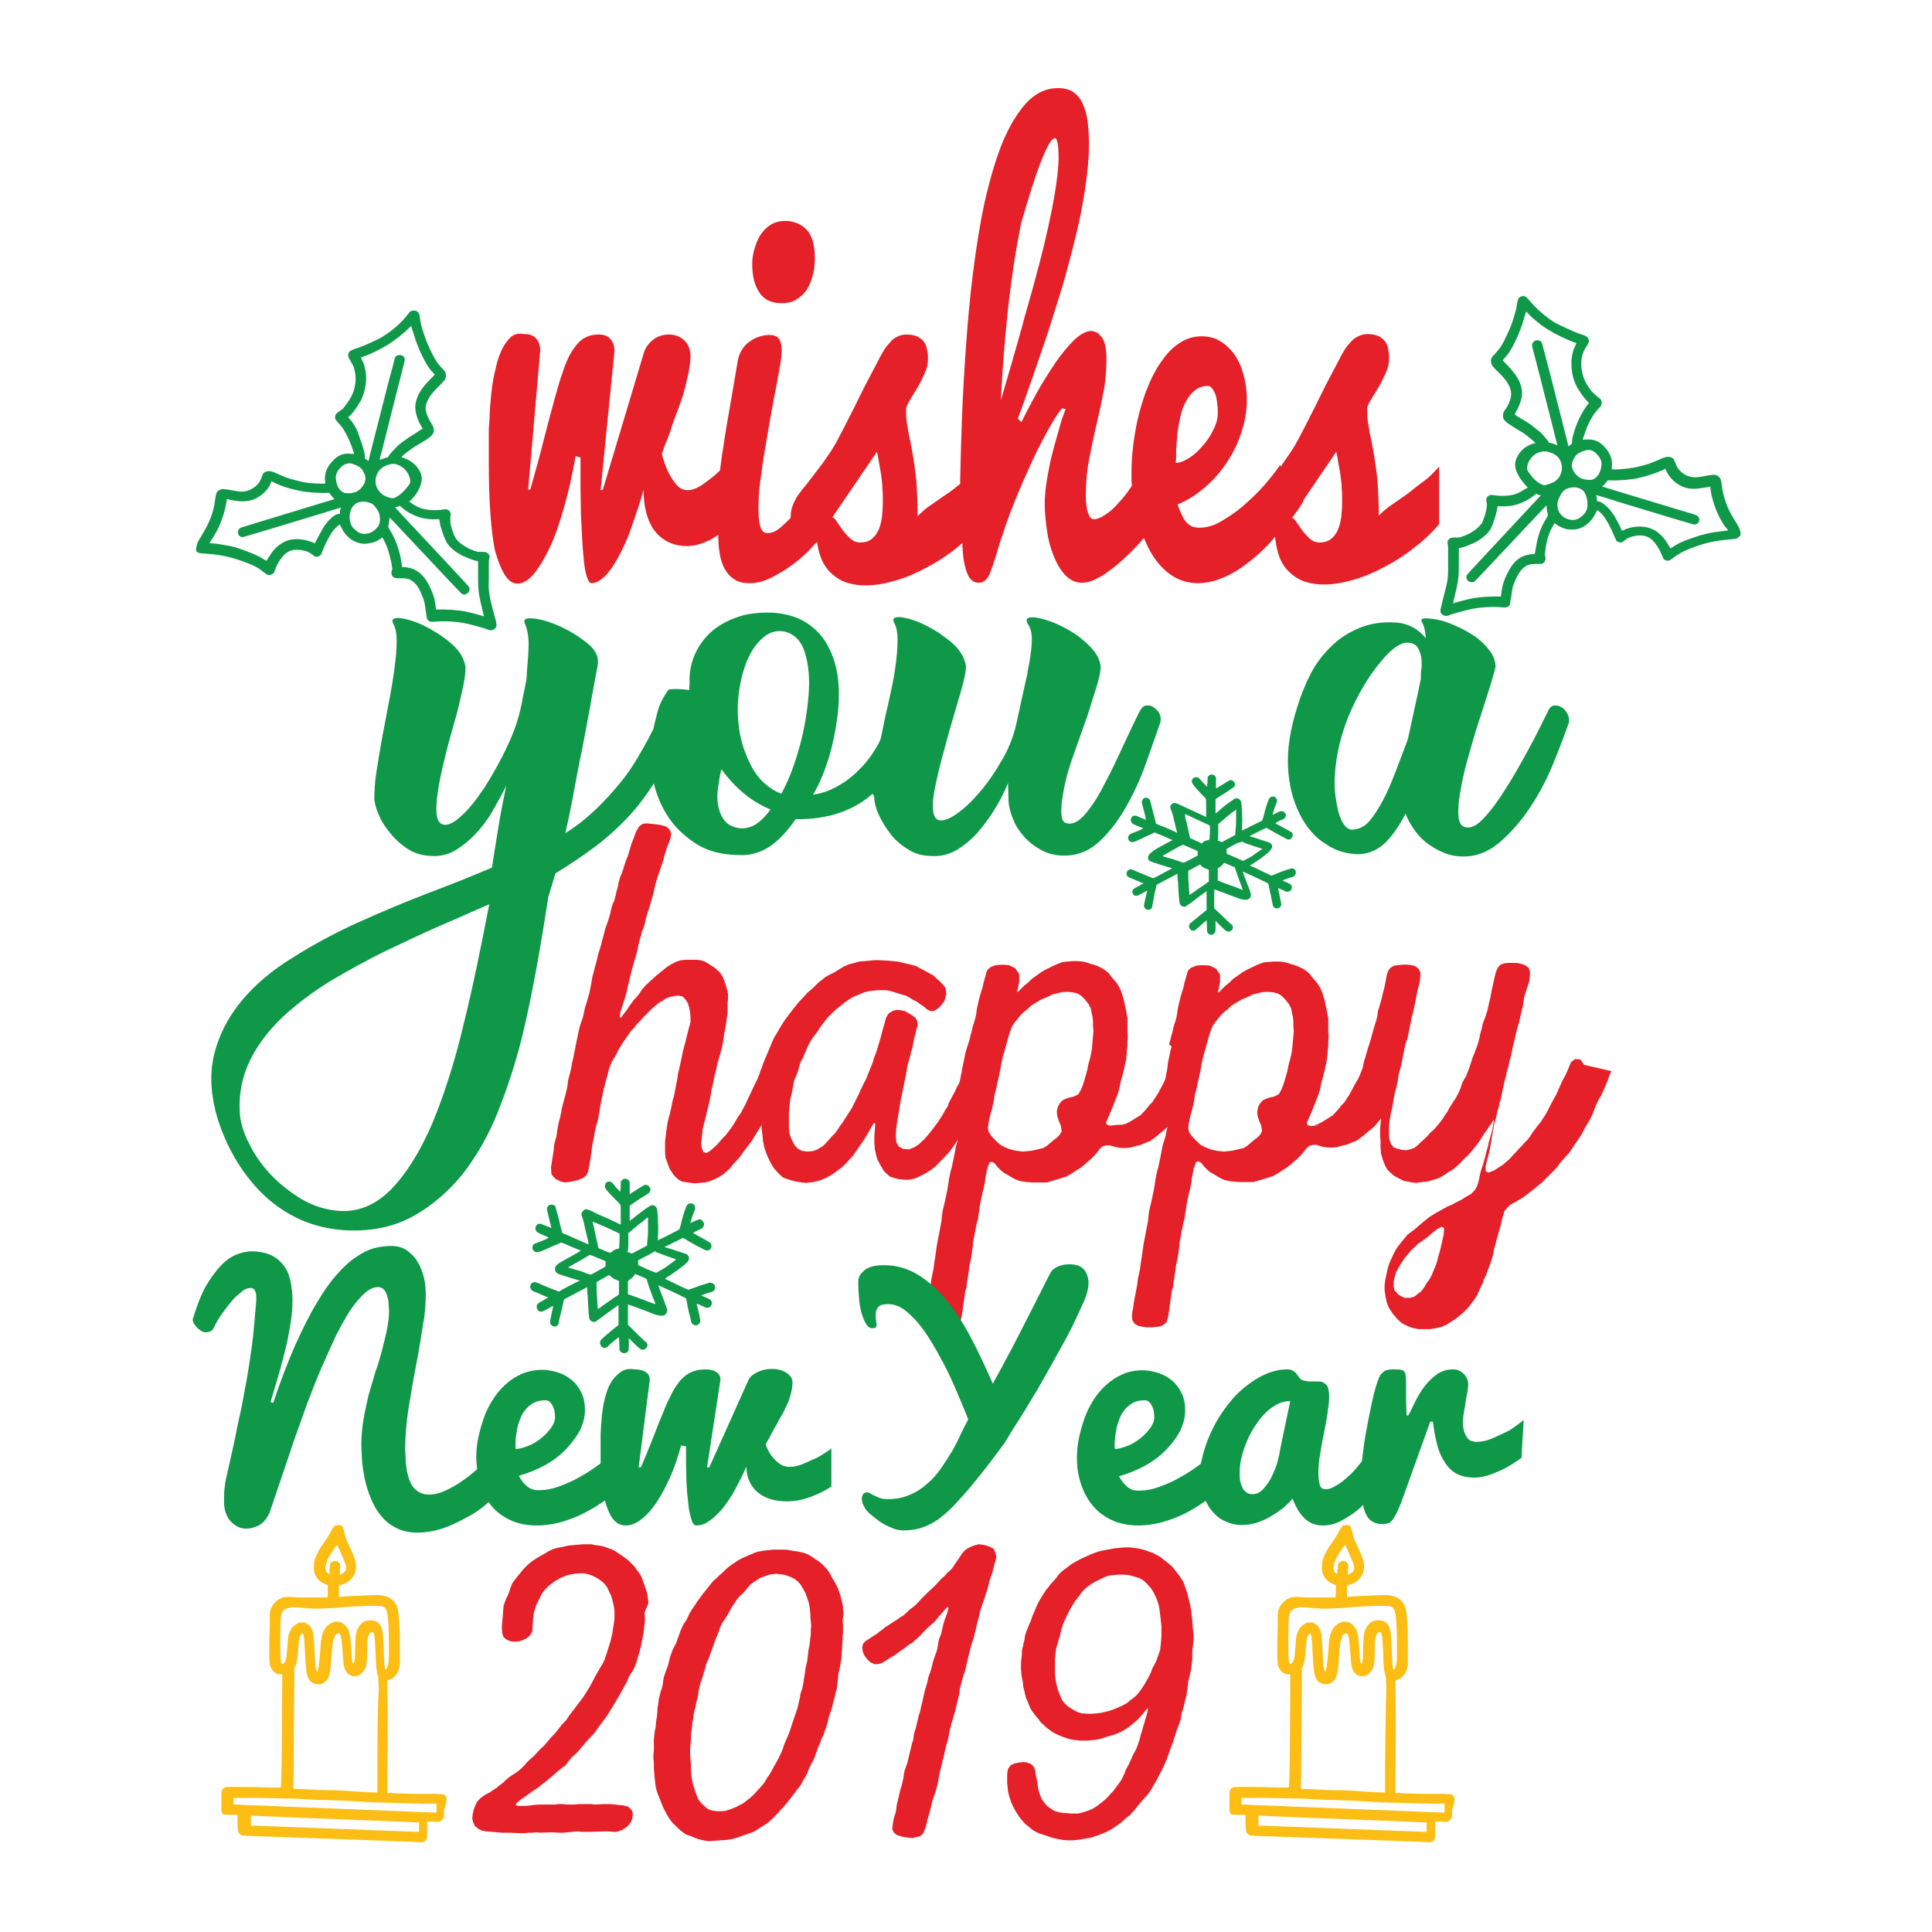 <?xml version="1.0" encoding="utf-8"?>
<!-- Generator: Adobe Illustrator 22.1.0, SVG Export Plug-In . SVG Version: 6.00 Build 0)  -->
<svg version="1.1" id="Layer_1" xmlns="http://www.w3.org/2000/svg" xmlns:xlink="http://www.w3.org/1999/xlink" x="0px" y="0px"
	 viewBox="0 0 432 432" enable-background="new 0 0 432 432" xml:space="preserve">
<path fill="#E52028" d="M115.7,130.5c1.2,0,2.4-0.7,3.6-2.1c1.2-1.4,2.4-3.4,3.6-5.9c1.2-2.5,2.2-5.5,3.2-9c1-3.5,1.9-7.3,2.6-11.5
	l1.1,0.3c0,2.1,0,4.2,0,6.4c0,2.2,0.1,4.3,0.1,6.4c0.1,2.1,0.2,4,0.3,5.9c0.1,1.9,0.3,3.5,0.4,4.9c0.2,1.4,0.4,2.5,0.7,3.3
	c0.3,0.8,0.6,1.2,0.9,1.2c1,0,2-0.5,3.1-1.6c1-1,2-2.5,3-4.3c1-1.8,2-4,2.9-6.6c0.9-2.6,1.9-5.4,2.7-8.4c0,2.3,0.3,4.2,0.8,5.8
	c0.5,1.6,1.2,2.9,2.1,3.9c0.9,1,1.9,1.7,3.1,2.2c1.2,0.5,2.4,0.7,3.7,0.7c1.7,0,3.4-0.5,5.2-1.4c0.6-0.3,1.2-0.7,1.8-1.1
	c0,1.4,0.1,2.8,0.3,4c0.2,1.4,0.6,2.7,1.2,3.7c0.6,1,1.3,1.8,2.2,2.3c0.9,0.6,2,0.8,3.4,0.8c1.5,0,3.1-0.4,4.7-1.2
	c1.6-0.8,3.3-1.8,4.9-3s3.1-2.5,4.4-4c0.3-0.4,0.7-0.7,1-1c0.2,1.4,0.5,2.6,0.9,3.6c0.6,1.5,1.4,2.6,2.4,3.5c1,0.9,2.1,1.6,3.4,2
	c1.3,0.4,2.7,0.6,4.2,0.6c2.1,0,4.3-0.4,6.7-1.1s4.7-1.7,6.9-2.9c2.3-1.2,4.5-2.6,6.6-4.3c0.5-0.4,1-0.8,1.4-1.2c0,0.3,0,0.5,0,0.8
	c0.1,1.5,0.2,2.9,0.5,4.1c0.3,1.2,0.6,2.2,1.1,2.9c0.5,0.7,1.2,1.1,2,1.1c0.6,0,1.2-0.2,1.6-0.6c0.4-0.4,0.8-1,1.1-1.9
	c0.3-0.8,0.7-1.9,1.1-3.2c0.4-1.3,0.8-2.8,1.4-4.5c1.1-3.5,2.4-6.9,3.8-10.2c1.4-3.3,2.7-6.2,4-8.9c1.3-2.6,2.5-4.8,3.5-6.5
	c1-1.7,1.8-2.8,2.2-3.2l0.8,0.2c-0.1,0.1-0.2,0.5-0.5,1.3c-0.3,0.7-0.6,1.7-0.9,2.8s-0.7,2.5-1.1,3.9c-0.4,1.5-0.8,3-1.1,4.5
	c-0.3,1.5-0.6,3.1-0.8,4.6c-0.2,1.5-0.3,2.9-0.3,4.1c0,1.8,0.2,3.8,0.5,5.9c0.3,2.1,0.8,4,1.5,5.7c0.7,1.7,1.5,3.2,2.6,4.3
	c1,1.1,2.3,1.7,3.7,1.7c0.9,0,1.9-0.2,2.9-0.7c1-0.5,2-1,3-1.8c1-0.7,2-1.5,3-2.4c1-0.9,1.9-1.8,2.8-2.7c0.8-0.8,1.5-1.6,2.2-2.4
	c0.4,1,0.8,1.9,1.3,2.8c1.2,2.2,2.7,4,4.5,5.3c1.8,1.3,3.9,2,6.3,2c1.5,0,3.1-0.3,4.5-0.8s2.9-1.2,4.3-2.1c1.4-0.9,2.7-1.9,4-3
	c1.3-1.1,2.4-2.2,3.5-3.4c0.3-0.3,0.6-0.7,0.9-1.1c0.2,1.8,0.5,3.3,1,4.6c0.6,1.5,1.4,2.6,2.4,3.5c1,0.9,2.1,1.6,3.4,2
	c1.3,0.4,2.7,0.6,4.2,0.6c2.1,0,4.3-0.4,6.7-1.1s4.7-1.7,6.9-2.9c2.3-1.2,4.5-2.6,6.6-4.3c2.1-1.6,3.9-3.3,5.5-5.2l0-12.9
	c-1.2,1.4-2.4,2.6-3.7,3.5s-2.4,1.9-3.5,2.7s-2.3,1.6-3.3,2.3c-1.1,0.7-2.1,1.6-3,2.5c0-2.5-0.1-4.6-0.2-6.4
	c-0.1-1.8-0.3-3.4-0.5-4.8c-0.2-1.4-0.4-2.6-0.6-3.7c-0.2-1.1-0.4-2.1-0.6-3c-0.2-0.9-0.3-1.9-0.5-2.9s-0.2-2.1-0.2-3.3
	c0.1-0.4,0.4-1.1,0.9-1.9s1.1-1.8,1.7-2.8c0.6-1,1.1-2.1,1.6-3.2c0.5-1.1,0.7-2.1,0.7-3.1c0-0.5,0-1-0.1-1.6
	c-0.1-0.6-0.2-1.2-0.5-1.8c-0.3-0.6-0.8-1.1-1.5-1.5c-0.7-0.4-1.6-0.6-2.8-0.6c-0.7,0-1.4,0.2-2,0.5c-0.6,0.3-1.2,0.7-1.7,1.3
	s-1,1.1-1.4,1.8c-0.4,0.7-0.8,1.3-1.1,2c-1.6,3.1-3,5.6-4,7.7c-1,2.1-1.9,3.8-2.6,5.2c-0.7,1.4-1.3,2.6-1.9,3.7
	c-0.5,1-1.1,2.1-1.7,3.1c-0.6,1-1.4,2.1-2.3,3.4c-0.2,0.3-0.4,0.6-0.6,0.9l-0.2-0.3c-1,1.5-2.2,3-3.6,4.6c-1.4,1.6-3,3.1-4.6,4.5
	s-3.3,2.5-5,3.5s-3.3,1.4-4.9,1.4c-0.5,0-0.9-0.1-1.4-0.2c-0.4-0.2-0.8-0.4-1.2-0.8c-0.4-0.4-0.8-0.9-1.1-1.6
	c-0.4-0.7-0.7-1.6-1.1-2.6c2.2-0.9,4.3-2.2,6.2-3.9c1.9-1.6,3.5-3.5,4.9-5.6c1.4-2.1,2.5-4.4,3.2-6.7c0.8-2.4,1.2-4.8,1.2-7.1
	c0-2.2-0.3-4.2-0.8-5.9c-0.5-1.8-1.2-3.3-2.1-4.5c-0.9-1.2-2-2.2-3.2-2.9c-1.2-0.7-2.6-1-4-1c-1.8,0-3.4,0.5-4.8,1.4
	c-1.4,0.9-2.8,2.2-3.9,3.8c-1.2,1.6-2.2,3.4-3.1,5.5c-0.9,2.1-1.6,4.3-2.2,6.6c-0.6,2.3-1,4.7-1.3,7c-0.3,2.4-0.4,4.7-0.4,6.8
	c0,0.8,0,1.5,0.1,2.3c-0.2,0.3-0.4,0.6-0.6,0.9c-0.6,0.8-1.2,1.7-1.9,2.4c-0.7,0.8-1.3,1.5-2,2.1c-0.7,0.6-1.4,1.1-2.1,1.5
	c-0.7,0.4-1.3,0.6-2,0.6c-0.5,0-0.9-0.5-1.2-1.4c-0.3-0.9-0.5-2.1-0.5-3.7c0-2.8,0.2-5.5,0.7-8.1c0.5-2.6,1-5.1,1.6-7.6
	c0.6-2.5,1.1-4.9,1.6-7.4c0.5-2.5,0.7-5,0.7-7.6c0-1.3-0.1-2.4-0.3-3.2c-0.2-0.8-0.5-1.5-0.9-1.9s-0.7-0.8-1.1-0.9s-0.7-0.3-1-0.3
	c-1.2,0-2.5,0.7-3.9,2c-1.4,1.4-2.8,3.1-4.2,5.1c-1.4,2.1-2.8,4.3-4.1,6.6c-1.3,2.4-2.5,4.6-3.5,6.7l-0.8-0.8c0.9-2.4,1.9-5.2,3-8.4
	c1.1-3.2,2.3-6.6,3.5-10.2c1.2-3.6,2.3-7.3,3.5-11.1c1.1-3.8,2.1-7.6,3-11.3c0.9-3.7,1.6-7.3,2.1-10.8c0.5-3.5,0.8-6.6,0.8-9.4
	c0-1.9-0.1-3.7-0.3-5.2c-0.2-1.6-0.6-2.9-1.1-4c-0.5-1.1-1.2-2-2.1-2.6c-0.9-0.6-2-0.9-3.4-0.9c-2.7,0-5,1.1-7.1,3.3
	c-2,2.2-3.8,5.2-5.4,9c-1.5,3.8-2.8,8.2-3.9,13.1c-1.1,5-1.9,10.2-2.6,15.7c-0.7,5.5-1.2,11-1.6,16.6c-0.4,5.6-0.7,10.9-0.9,16
	c-0.2,5.1-0.3,9.7-0.4,13.8c0,0.3,0,0.7,0,1c-1.1,0.9-2.1,1.7-3.2,2.4c-1.2,0.8-2.3,1.6-3.3,2.3c-1.1,0.7-2.1,1.6-3,2.5
	c0-2.5-0.1-4.6-0.2-6.4c-0.1-1.8-0.3-3.4-0.5-4.8c-0.2-1.4-0.4-2.6-0.6-3.7c-0.2-1.1-0.4-2.1-0.6-3c-0.2-0.9-0.3-1.9-0.5-2.9
	s-0.2-2.1-0.2-3.3c0.1-0.4,0.4-1.1,0.9-1.9c0.5-0.9,1.1-1.8,1.7-2.8c0.6-1,1.1-2.1,1.6-3.2c0.5-1.1,0.7-2.1,0.7-3.1
	c0-0.5,0-1-0.1-1.6c-0.1-0.6-0.2-1.2-0.5-1.8c-0.3-0.6-0.8-1.1-1.5-1.5c-0.7-0.4-1.6-0.6-2.8-0.6c-0.7,0-1.4,0.2-2,0.5
	c-0.6,0.3-1.2,0.7-1.6,1.3c-0.5,0.5-1,1.1-1.4,1.8c-0.4,0.7-0.8,1.3-1.1,2c-1.6,3.1-3,5.6-4,7.7c-1,2.1-1.9,3.8-2.6,5.2
	c-0.7,1.4-1.3,2.6-1.9,3.7c-0.5,1-1.1,2.1-1.7,3.1c-0.6,1-1.4,2.1-2.3,3.4c-0.9,1.2-2.1,2.8-3.5,4.6c-0.2,0.3-0.5,0.6-0.9,1.1
	c-0.4,0.5-0.8,1-1.2,1.6c-0.4,0.6-0.8,1.3-1.1,2.1c-0.3,0.8-0.5,1.6-0.5,2.6c0,0.1,0,0.2,0,0.3c-0.7,0.7-1.4,1.4-2.1,2
	c-1.1,1-2.1,1.4-3.1,1.4c-0.8,0-1.3-0.5-1.6-1.5c-0.3-1-0.4-2.4-0.4-4.1c0-1.8,0.1-3.8,0.4-6c0.3-2.2,0.6-4.5,1-6.8
	c0.4-2.3,0.8-4.6,1.2-7c0.4-2.3,0.8-4.5,1.2-6.5c0.4-2,0.7-3.8,1-5.4c0.3-1.6,0.4-2.8,0.4-3.7c0-1-0.2-1.8-0.6-2.4
	c-0.4-0.6-1.1-0.9-2.2-0.9c-0.6,0-1.2,0.1-2,0.3c-0.7,0.2-1.4,0.5-2.1,1c-0.7,0.4-1.3,1-1.8,1.7c-0.5,0.7-0.9,1.6-1.1,2.6
	c-0.5,2.9-1,6-1.6,9.4c-0.6,3.4-1.2,6.8-1.7,10.3c-0.3,1.7-0.5,3.4-0.7,5c-0.4,0.4-0.8,0.7-1.2,1.1c-1,0.8-2,1.6-3.1,2.3
	c-1.1,0.7-2.1,1-2.9,1c-1,0-1.9-0.4-2.6-1.3c-0.7-0.8-1.3-1.8-1.8-2.8c-0.6-1.2-1-2.5-1.4-4c0.3-1,0.7-2.1,1.2-3.2
	c0.4-1,0.8-2.1,1.2-3.5c0.5-1.3,1-2.7,1.6-4.3c0-0.1,0.2-0.5,0.4-1.2c0.3-0.7,0.5-1.6,0.8-2.7c0.3-1.1,0.5-2.2,0.8-3.4
	c0.2-1.2,0.4-2.4,0.4-3.5c0-1.4-0.4-2.6-1.3-3.5c-0.9-0.9-2.1-1.4-3.5-1.4c-1.4,0-2.6,0.4-3.6,1.2c-1,0.8-1.7,1.8-2,2.8l-9.2,30.7
	l-0.5,0.1l3.1-31.1c0-1.1-0.3-2-0.9-2.7c-0.6-0.7-1.5-1-2.6-1c-1.3,0-2.5,0.3-3.4,0.9c-1,0.6-1.8,1.6-2.6,2.8
	c-0.8,1.3-1.5,2.9-2.1,4.8c-0.7,1.9-1.3,4.2-2,6.7c-0.7,2.6-1.5,5.5-2.3,8.7c-0.8,3.2-1.8,6.8-2.9,10.7l-0.5,0.1l2.7-31.1
	c0-1.1-0.3-2-0.9-2.7c-0.6-0.7-1.5-1-2.6-1l-0.9-0.1c-0.9,0-1.8,0.3-2.4,1c-0.7,0.7-1.3,1.6-1.8,2.6c-0.5,1.1-0.9,2.2-1.2,3.5
	c-0.3,1.3-0.6,2.5-0.8,3.7c-0.2,1.2-0.3,2.3-0.4,3.2c-0.1,0.9-0.1,1.6-0.2,2c-0.1,1.5-0.1,2.8-0.2,3.9c-0.1,1.1-0.1,2.1-0.1,3
	c0,0.9,0,1.9,0,2.8c0,0.9,0,2,0,3.3c0,8.6,0.5,15.2,1.4,19.6C112.2,128.3,113.7,130.5,115.7,130.5z M298.8,101
	c0.1,0.6,0.3,1.4,0.4,2.2c0.2,0.9,0.3,1.8,0.5,2.8c0.1,1,0.3,2,0.3,3.1c0.1,1.1,0.1,2.1,0.1,3.2c0,1.2-0.1,2.3-0.2,3.4
	c-0.2,1.1-0.4,2.1-0.8,2.9c-0.4,0.8-0.9,1.5-1.6,2c-0.7,0.5-1.5,0.7-2.5,0.7c-0.8,0-1.5-0.3-2.2-0.9c-0.6-0.6-1.2-1.2-1.7-1.9
	c-0.5-0.7-0.9-1.3-1.3-1.9c-0.3-0.5-0.7-0.8-0.9-0.8c0.9-1.2,1.8-2.4,2.6-3.8l-0.1-0.1L298.8,101z M263,100.4
	c0.1-1.2,0.2-2.4,0.3-3.7c0.2-1.3,0.4-2.5,0.7-3.8c0.3-1.2,0.7-2.4,1.3-3.3c0.5-1,1.2-1.8,2-2.4c0.8-0.6,1.7-0.9,2.8-0.9
	c0.6,0,1.1,0.6,1.6,1.7c0.4,1.1,0.6,2.5,0.6,4.3c0,1.2-0.3,2.5-1,3.8c-0.6,1.3-1.4,2.5-2.4,3.6c-0.9,1.1-1.9,2-3,2.7
	c-1.1,0.7-2.1,1.1-3,1.1C263,102.6,263,101.6,263,100.4z M224.7,76.2c0.2-2,0.4-4,0.6-6.2c0.2-2.2,0.5-4.4,0.8-6.6
	c0.3-2.2,0.6-4.5,1-6.8c0.4-2.3,0.8-4.5,1.2-6.6c1.8-6.2,3.3-11,4.6-14.2c1.3-3.3,2.3-4.9,3-4.9c0.5,0,0.8,1.5,0.8,4.4
	c0,1.9-0.3,4.9-1,8.9c-0.7,4-1.8,9-3.3,14.8c-0.5,1.7-1,3.8-1.7,6.3s-1.5,5.1-2.2,7.9c-0.8,2.8-1.6,5.6-2.4,8.4
	c-0.8,2.8-1.6,5.5-2.3,7.9C224,85.3,224.3,80.8,224.7,76.2z M196.1,101c0.1,0.6,0.3,1.4,0.4,2.2c0.2,0.9,0.3,1.8,0.5,2.8
	c0.1,1,0.3,2,0.3,3.1c0.1,1.1,0.1,2.1,0.1,3.2c0,1.2-0.1,2.3-0.2,3.4c-0.2,1.1-0.4,2.1-0.8,2.9c-0.4,0.8-0.9,1.5-1.6,2
	c-0.7,0.5-1.5,0.7-2.5,0.7c-0.8,0-1.5-0.3-2.2-0.9c-0.6-0.6-1.2-1.2-1.7-1.9c-0.5-0.7-0.9-1.3-1.3-1.9c-0.4-0.6-0.7-0.9-1-0.9
	L196.1,101z M169.8,65.4c-1.1-1.6-1.6-3.7-1.6-6.4c0-0.9,0.1-1.9,0.4-3c0.3-1.1,0.7-2.2,1.2-3.1c0.6-1,1.3-1.8,2.3-2.5
	c1-0.7,2.2-1,3.6-1c0.9,0,1.7,0.2,2.5,0.5c0.8,0.3,1.5,0.8,2.1,1.4c0.6,0.6,1.1,1.5,1.4,2.5c0.3,1,0.5,2.3,0.5,3.7
	c0,1.3-0.1,2.6-0.4,3.8c-0.3,1.2-0.7,2.3-1.3,3.3c-0.6,1-1.4,1.7-2.3,2.3c-0.9,0.6-2.1,0.9-3.4,0.9C172.5,67.8,170.8,67,169.8,65.4z
	 M354.2,238.1l-0.8-1.2l-1.2-0.1l-0.9,0.7l-1.2,2.8l-0.5,0.9l-0.5,1l-1.1,2.5l-1,1.8l-0.9,1.8l-0.5,0.9l-0.6,0.9l-0.5,0.8l-0.6,0.7
	l-1.2,1.6l-0.5,0.8l-0.6,0.8l-0.7,0.7l-0.6,0.7l-0.7,0.7l-0.8,0.9l-0.5,0.5l-0.7,0.8l-0.8,0.7l-0.7,0.6l-0.9,0.6l-1.1,0.7l-1.3,0.5
	l-0.6-0.3v-1.2l0.3-1.2l0.2-0.7l0.3-1.2l0.4-2.1l0.2-1.4l0.3-1.5l0.2-1.2l0.4-1.4l0.3-1.4l0.3-1l0.2-0.9l0.3-1l0.3-1.5l0.3-1.4
	l0.2-1l0.3-1l0.2-1l0.4-1.4l0.3-1.4l0.3-1l0.4-2.1l0.4-1.5l0.3-1.4l0.3-1.2l0.4-1.3l0.3-1.4l0.3-1.2l0.3-1.4l0.2-1.5l0.3-1l0.6-1.8
	l0.3-1l0.1-1v-1l-0.3-0.8l-0.8-0.6l-0.9-0.3l-1-0.2h-1.8l-0.9,0.1l-0.9,0.3l-0.6,0.7l-0.4,0.9l-0.3,1.2l-0.3,1.4l-0.3,1.3l-0.4,2.1
	l-0.3,1.2l-0.3,1.4l-0.4,1.3l-0.4,1l-0.3,0.9l-0.2,1l-0.3,1l-0.2,1l-0.4,1.5l-0.6,1.6l-0.6,1.5l-0.3,1l-0.3,0.9l-0.8,2.1l-0.4,0.6
	l-0.5,1l-0.3,1l-0.4,0.9l-0.5,1l-0.5,0.8l-0.6,0.9l-0.6,1l-0.3,0.6l-0.7,1l-0.5,0.8l-0.6,0.8l-1.2,1.4l-1,0.9l-0.4,0.5l-0.8,0.8
	l-0.8,0.7l-0.7,0.7l-0.8,0.6l-0.9,0.3l-0.9,0.2l-0.9-0.1l-0.9-0.2l-0.9-0.3l-0.6-0.7l-0.4-1l-0.1-1v-2.2l0.1-1l0.2-1.2l0.2-1
	l0.3-1.3l0.1-0.7l0.2-1.2l0.2-1l0.3-1l0.2-0.9l0.2-1l0.1-1l0.6-2.1l0.4-2.1l0.3-1.4l0.3-1.5l0.4-1l0.2-1l0.2-0.9l0.6-3.1l0.3-1
	l0.2-1l0.2-0.9l0.6-3.1l0.3-1l0.2-1l0.1-1v-0.9l-0.4-0.8l-0.8-0.6l-0.8-0.2l-1-0.1h-0.9l-1,0.1l-0.9,0.1l-0.9,0.5l-0.5,0.7l-0.3,0.9
	l-0.6,3.1l-0.3,1l-0.2,1l-0.6,2.1l-0.3,0.9l-0.1,1l-0.3,1.2l-0.3,0.9l-0.6,2.1l-0.2,0.8l-0.3,1l-0.4,1.2l-0.6,2.1l-0.3,0.9l-0.3,1.5
	l-0.2,0.5l-0.4,1l-0.4,0.9l-0.6,1l-0.9,1.7l-0.5,0.9l-0.6,0.9l-0.5,0.8l-0.7,0.7l-0.6,0.8l-1.3,1.4l-1.6,1l-0.8,0.5l-1,0.5l-0.9,0.2
	H295l-1,0.1l-0.9,0.1l-0.7-0.2l-0.2-0.5l1.1-2.5l1.1-2.8l0.4-1l0.3-1l0.2-0.9l0.2-1l0.3-1l0.5-2l0.2-1l0.2-0.9l0.1-1l0.1-1.2l0.1-1
	v-1l0.1-1l-0.1-1v-3.1l-0.4-2.1l-0.2-0.9l-0.2-1l-0.3-1l-0.3-0.9l-0.4-0.9l-0.6-1l-1.2-1.4l-0.6-0.8l-0.7-0.6l-0.8-0.5l-1-0.5
	l-0.8-0.3l-0.8-0.2l-0.8-0.3l-0.9-0.2l-1-0.1h-1.3l-1.2,0.1l-1,0.1l-1.3,0.5l-1.3,0.6l-1.2,0.6l-0.9,0.5l-1.1,0.8l-1,0.7l-0.8,0.8
	l-1,0.8l-0.9,0.9l-0.5,0.5l-0.2-0.1l0.2-0.7l0.3-1.5v-1.7l-0.9-1.3l-1.4-0.7l-1.5-0.1l-1.5,0.1l-1.2,0.5l-0.7,0.7l-0.8,2.8l-0.2,1
	l-0.3,0.9l-0.3,1l-0.3,1.2l-0.4,1.8l-0.1,0.9l-0.2,1l-0.3,1l-0.3,0.9l-0.2,1l-0.3,1l-0.2,0.9l-0.3,1L262,234l-0.3,1l-0.2,1l-0.3,1.4
	L261,239l-0.4,2.1l-0.2,0.6l-0.2,0.4l-0.9,1.7l-0.5,0.9l-0.6,0.9l-0.5,0.8l-0.7,0.7l-0.6,0.8l-1.3,1.4l-1.6,1l-0.8,0.5l-1,0.5
	l-0.9,0.2h-0.7l-1,0.1l-0.9,0.1l-0.7-0.2l-0.2-0.5l1.1-2.5l1.1-2.8l0.4-1l0.3-1l0.2-0.9l0.2-1l0.3-1l0.5-2l0.2-1l0.2-0.9l0.1-1
	l0.1-1.2l0.1-1v-1l0.1-1l-0.1-1v-3.1l-0.4-2.1l-0.2-0.9l-0.2-1l-0.3-1l-0.3-0.9l-0.4-0.9l-0.6-1l-1.2-1.4l-0.6-0.8l-0.7-0.6
	l-0.8-0.5l-1-0.5l-0.8-0.3l-0.8-0.2l-0.8-0.3l-0.9-0.2l-1-0.1h-1.3l-1.2,0.1l-1,0.1l-1.3,0.5l-1.3,0.6l-1.2,0.6l-0.9,0.5l-1.1,0.8
	l-1,0.7l-0.8,0.8l-1,0.8l-0.9,0.9l-0.5,0.5l-0.2-0.1l0.2-0.7l0.3-1.5v-1.7l-0.9-1.3l-1.4-0.7l-1.5-0.1l-1.5,0.1l-1.2,0.5l-0.7,0.7
	l-0.8,2.8l-0.2,1l-0.3,0.9l-0.3,1l-0.3,1.2l-0.4,1.8l-0.1,0.9l-0.2,1l-0.3,1l-0.3,0.9l-0.2,1l-0.3,1l-0.2,0.9l-0.3,1l-0.3,0.9
	l-0.3,1l-0.2,1l-0.3,1.4l-0.3,1.5l-0.4,2.1l-0.2,0.8l-0.5,0.9l-0.4,0.9l-1.5,2.8l-0.2,0.7l-0.6,0.9l-0.5,0.9l-1,1.6l-1.2,1.6
	l-1.2,1.5l-0.7,0.8l-1.3,1.2l-0.9,0.6l-1.2,0.5l-1.4-0.1l-1-0.6l-0.5-0.9l-0.1-1.5l0.1-1.7l0.3-2l0.3-1.7l0.2-1.3l0.2-1.2l0.3-1.4
	l0.4-2l0.2-1l0.3-1.4l0.1-0.7l0.2-1.2l0.6-2.1l0.2-0.9l0.3-1l0.4-2.1l0.3-1l0.2-1l0.3-0.9l-0.1-1l-0.4-0.7l-0.8-0.6l-1.5-0.9
	l-0.9-0.2l-0.9-0.1l-0.9,0.2l-1,0.6l-0.6,1l-0.3,1.2l-0.4,1.3l-0.6,2.3l-0.4,1.3l-0.3,1l-0.3,0.9l-0.4,1l-0.2,0.8l-0.4,1l-1.2,3
	l-0.4,0.7l-0.7,1.5l-0.6,1.3l-1.4,2.8l-0.5,0.8l-1.1,1.7l-0.5,0.8l-0.6,0.8l-0.5,0.8l-0.6,0.8l-0.7,0.7l-0.6,0.7l-1.3,1.4l-1.5,0.9
	l-0.9,0.3l-1.3,0.1l-1.2-0.2l-0.9-0.5l-0.6-0.7l-0.5-0.9l-0.4-0.9l-0.3-1l-0.1-1.2v-3.2l0.3-3.1l0.3-1.2l0.6-3.1l0.4-0.9l0.4-1
	l0.6-2.1l0.5-0.9l1.2-2.8l0.5-0.9l0.5-0.8l1.2-1.6l0.5-0.8l0.6-0.8l0.7-0.9l0.4-0.5l0.8-0.8l0.7-0.7l0.7-0.6l0.8-0.6l0.7-0.6l1-0.7
	l1-0.6l2.4-1l1.3-0.3l1-0.1l0.7-0.1h1.9l1,0.2l1,0.3l1.6,0.5l0.8,0.2l0.9,0.5l0.8,0.5l0.7,0.3l0.8,0.6l0.9,0.6l0.8,0.7l0.8,0.3
	l0.8-0.1l1.1-0.8l1.1-1.4l0.4-1.6l-0.2-1.3l-0.6-0.8l-0.7-0.7l-0.7-0.6l-0.7-0.7l-3.9-2.1l-1.1-0.3l-0.9-0.2l-2.1-0.5l-2.2-0.2
	l-1.9-0.1h-1.2l-0.9,0.1l-2.4,0.2l-1,0.3l-1.2,0.3l-1.2,0.5l-1,0.6l-1.1,0.7l-1.2,0.6l-0.9,0.5l-0.7,0.6l-0.8,0.6l-1.3,1.3l-1.1,0.9
	l-0.9,1l-1.3,1.4l-0.7,0.9l-0.4,0.5l-1.3,1.7l-0.6,0.8l-1,1.6l-0.5,0.9l-0.5,0.8l-0.5,0.9l-2.3,5.5l-0.2,0.7l-0.4,0.9l-0.2,0.7
	l-0.5,1.2l-0.6,1.2l-1.5,3.2l-0.6,1.3l-0.4,0.7l-0.5,1l-0.6,0.8l-1,1.7l-0.6,0.9l-1.2,1.6l-0.9,0.9l-1,1.2l-0.9,0.8l-0.8,0.7
	l-0.9,0.5L159,258l-0.9-0.1l-0.8-0.3l-0.4-0.9l-0.1-1.2l0.1-0.7l0.1-1.3l0.1-0.9l0.3-1.3l0.4-1.5l0.3-1.4l0.2-0.7l0.4-1.7l0.3-1.6
	l0.1-0.7l0.3-1.2l0.4-2.1l0.3-1l0.3-1.5l1-3.5l0.4-2.1l0.1-1l0.2-0.9l0.2-1.2l0.2-1.4l0.2-1.5v-2.1l0.1-1v-0.9l-0.2-1l-0.3-1
	l-0.3-0.9l-0.4-1l-0.5-0.8l-0.7-0.7l-0.7-0.6l-2.1-1.3l-1-0.3l-0.9-0.1h-2.2l-1.2,0.1l-1,0.3l-1.2,0.6l-1.1,0.7l-0.7,0.6l-1.5,1.2
	l-1,0.9l-1.3,1.2l-0.9,1l-0.6,0.9l-0.7,0.9l-0.5,0.5l-0.9,1.2l-0.8,1.2l-0.7,0.9l-0.6,0.8l-0.2-0.2l0.1-1l0.3-1l0.3-0.9l0.4-1.2
	l0.4-1.4l0.3-1.4l0.3-1.2l0.3-1.3l0.6-2.3l0.4-1.3l0.3-1l0.3-1.2l0.1-0.7l0.3-1.2l0.3-1l0.3-1.2l0.3-0.6l0.4-1.4l0.1-0.6l0.4-1.4
	l0.2-0.6l0.4-1.3l0.7-2.4l0.3-1.4l0.3-1.2l0.4-1.3l0.8-2.3l0.5-1.5l0.1-0.6l0.4-1.2l0.3-1l0.4-0.9l0.3-0.9l0.2-1l-0.3-0.9l-0.7-0.7
	l-0.8-0.3l-1-0.2l-1.7-0.2l-1-0.1l-0.9,0.1l-0.8,0.6l-0.7,1.2l-0.5,1.4l-0.4,1l-0.3,0.9l-0.6,2.1l-0.4,0.9l-0.3,0.9l-0.3,1l-0.4,1.2
	l-0.3,0.6l-0.4,1.4l-0.1,0.7l-0.4,1.4l-0.1,0.6l-0.4,1.4l-0.3,0.6l-0.4,1.4l-0.1,0.6l-0.4,1.4l-0.6,1.7l-0.3,1l-0.3,1.2l-0.2,0.7
	l-0.3,1.2l-0.3,1l-0.4,1.2l-0.1,0.6l-0.3,1.2l-0.3,1l-0.3,1.3l-0.2,0.6l-0.4,2.3l-0.3,1.5l-0.7,2.4l-0.3,0.9l-0.2,1l-0.3,1.3
	l-0.6,1.7l-0.3,1.2l-0.3,1.5l-0.3,1.4l-0.6,3.1l-0.3,1.2l-0.1,0.7l-0.3,1.4l-0.2,0.7l-0.3,1.2l-0.1,1l-0.2,1l-0.3,1.2l-0.2,0.7
	l-0.6,2.3l-0.1,0.7l-0.3,1.4l-0.2,0.7l-0.3,1.4l-0.3,2.1l-0.2,0.6l-0.3,1.2l-0.1,1.2l-0.6,3.8l0.1,1.6l0.9,1l1.2,0.6l1,0.2l1.3-0.2
	l1.4-0.3l1.3-0.5l0.7-0.6l0.4-0.8l0.4-2.1l0.2-1.3l0.4-3l0.2-0.7l0.2-1.3l0.2-1l0.3-1.2l0.2-0.6l0.3-1.4l0.1-0.7l0.2-1.3l0.2-1
	l0.3-1.5l0.3-1.4l0.6-2.3l0.2-0.6l0.3-1.3l0.3-0.9l0.4-1l0.5-0.8l0.6-1l0.3-0.7l0.6-1l0.5-0.8l0.7-1l0.4-0.6l0.7-1l0.8-0.8l0.4-0.6
	l0.9-0.9l0.5-0.6l0.8-0.8l0.6-0.6l0.7-0.7l1.7-1.4l0.6-0.3l0.9-0.6l0.9-0.3l0.9-0.2l0.9-0.1l0.9,0.2l0.7,0.7l0.5,0.8l0.3,1l0.2,1
	l0.1,1.2v1L154,230l-0.5,2l-0.3,1.2l-0.2,0.7l-0.3,1.2l-0.2,1l-0.6,2.8l-0.3,1.2l-0.2,1.4l-0.3,1.5l-0.4,2.1l-0.3,1l-0.3,1.5
	l-0.3,1.4l-0.3,1l-0.2,0.9l-0.2,1.2l-0.2,1.5l-0.2,1.7v2.2l0.1,1.4l0.4,1l0.5,1.4l0.9,1.4l1,1l0.9,0.5l1.3,0.2l1.5,0.2l1.3-0.1
	l1-0.1l0.9-0.2l1.7-0.7l1.5-0.9l0.7-0.6l0.8-0.7l0.6-0.8l1.3-1.4l0.7-0.9l0.4-0.6l1.3-1.7l0.6-0.8l1.1-1.8l0.4-0.6l0.6-1l0.1-0.1
	l0,0.8l0.2,1.5l0.1,1.2l0.3,1.5l0.6,1.7l0.6,1.3l0.5,0.9l0.5,0.8l1.3,1.4l0.7,0.6l0.8,0.3l0.9,0.3l1.2,0.3l1.2,0.2l1,0.1l1.7-0.2
	l1.3-0.3l1.5-0.6l1.4-0.8l1.1-0.8l0.8-0.6l0.7-0.6l0.7-0.7l0.6-0.7l0.7-0.7l0.5-0.8l0.6-0.8l0.5-0.8l0.6-0.8l1-1.6l1-1.8l0.5-0.8
	l0.3,0.2l-0.1,1.4l-0.1,1.5v1.2l0.1,1.5l0.3,1.4l0.3,1l0.7,1.3l0.7,1.2l0.7,0.7l0.7,0.6l0.9,0.3l1.2,0.3l1.2,0.1h1l0.9-0.2l0.9-0.3
	l1.2-0.6l1.1-0.6l0.9-0.6l0.8-0.6l2.7-2.8l0.6-0.7l0.6-0.8l1.1-1.6l0.1-0.2l-0.1,0.4l-0.3,0.9l-0.6,3.1l-0.2,0.9l-0.2,1l-0.3,1
	l-0.3,1.5l-0.2,1.4l-0.2,1.2l-0.6,2.8l-0.3,1.2l-0.2,1l-0.1,0.9l-0.1,1l-1,5.2l-0.2,1.4l-0.2,1.5l-0.2,1.2l-0.2,1.5l-0.3,1.4l-0.2,1
	l-0.1,1l-0.8,4.2l-0.1,0.9l-0.2,1l-0.1,1l0.1,0.9l0.5,0.8l0.9,0.5l1.1,0.2l0.6,0.1h1.1l1.1-0.1l0.9-0.1l0.7-0.3l0.7-0.6l0.3-0.9
	l0.2-1l0.2-1.4l0.2-1.5l0.2-1.2l0.1-1l0.3-0.9l0.1-1l0.2-1.2l0.2-1.4l0.2-1.5l0.3-1.2l0.2-1.4l0.2-1.5l0.1-1l0.8-4.2l0.3-1l0.1-1
	l0.2-1l0.1-1l0.6-2.8l0.3-1.2l0.2-1l0.1-0.9l0.4-2.1l0.3-0.9l0.3-0.7l0.5-0.1l0.6,0.3l0.6,0.8l0.7,0.7l0.7,0.6l0.9,0.5l0.8,0.5
	l0.9,0.5l0.8,0.3l0.9,0.2l0.9,0.1l1.1,0.1h3.4l1.7-0.5l1-0.3l0.6-0.2l1-0.3l0.9-0.5l0.8-0.5l0.9-0.6l0.5-0.3l0.9-0.7l0.8-0.7
	l0.7-0.6l0.7-0.7l0.7-0.8l0.6-0.8l0.7-0.6l0.8-0.2h0.8l0.9,0.3l0.9,0.2l0.9,0.1h1l0.9-0.1l1-0.3l1.3-0.3l1.1-0.5l0.9-0.3l0.8-0.6
	l0.7-0.5l0.9-0.8l0.9-0.7l0.7-0.7l-0.1,0.2l-0.4,2l-0.3,1l-0.3,0.9l-0.6,3.1l-0.2,0.9l-0.2,1l-0.3,1l-0.3,1.5l-0.2,1.4l-0.2,1.2
	l-0.6,2.8l-0.3,1.2l-0.2,1l-0.1,0.9l-0.1,1l-1,5.2l-0.2,1.4l-0.2,1.5l-0.2,1.2l-0.2,1.5l-0.3,1.4l-0.2,1l-0.1,1l-0.8,4.2l-0.1,0.9
	l-0.2,1l-0.1,1l0.1,0.9l0.5,0.8l0.9,0.5l1.1,0.2l0.6,0.1h1.1l1.1-0.1l0.9-0.1l0.7-0.3l0.7-0.6l0.3-0.9l0.2-1l0.2-1.4l0.2-1.5
	l0.2-1.2l0.1-1l0.3-0.9l0.1-1l0.2-1.2l0.2-1.4l0.2-1.5l0.3-1.2l0.2-1.4l0.2-1.5l0.1-1l0.8-4.2l0.3-1l0.1-1l0.2-1l0.1-1l0.6-2.8
	l0.3-1.2l0.2-1l0.1-0.9l0.4-2.1l0.3-0.9l0.3-0.7l0.5-0.1l0.6,0.3l0.6,0.8l0.7,0.7l0.7,0.6l0.9,0.5l0.8,0.5l0.9,0.5l0.8,0.3l0.9,0.2
	l0.9,0.1l1.1,0.1h3.4l1.7-0.5l1-0.3l0.6-0.2l1-0.3l0.9-0.5l0.8-0.5l0.9-0.6l0.5-0.3l0.9-0.7l0.8-0.7l0.7-0.6l0.7-0.7l0.7-0.8
	l0.6-0.8l0.7-0.6l0.8-0.2h0.8l0.9,0.3l0.9,0.2l0.9,0.1h1l0.9-0.1l1-0.3l1.3-0.3l1.1-0.5l0.9-0.3l0.8-0.6l0.7-0.5l0.9-0.8l0.9-0.7
	l0.8-0.7l1.4-1.7l-0.1,1.1l-0.1,1.4v1.2l0.1,1.5v1.4l0.1,1.2l0.4,1.4l0.5,1.3l0.5,0.9l0.7,0.7l0.8,0.7l1.1,0.6l1,0.5l0.9,0.2
	l1.1,0.2l0.9,0.1l1.3-0.2l1.2-0.1l1.7-0.5l0.9-0.3l1.2-0.7l1-0.7l0.9-0.5l0.7-0.6l0.8-0.7l0.9-1l1-0.9l1.2-1.4l0.7-0.9l0.6-0.8
	l1-1.6l0.6-0.8l0.5-0.8l0.6-0.8l0.5-0.8h0.1l-0.2,1l-0.2,1.2l-0.8,2.8l-0.2,1l-0.3,1l-0.5,2l-0.3,1l-0.3,0.9l-0.3,1l-0.2,1l-0.2,0.9
	l-0.3,1l-0.5,0.9l-0.9,0.9l-1.1,0.6l-0.9,0.6l-1.2,0.6l-1.3,0.7l-0.6,0.2l-2.5,1.4l-0.5,0.3l-1,0.6l-0.8,0.6l-2.6,2.2l-0.9,0.7
	l-0.8,0.6l-1.7,2.1l-0.7,0.9l-0.7,1.3l-0.6,1.3l-0.4,1l-0.3,0.9l-0.2,1l-0.2,0.9l-0.2,1l-0.1,1v1l0.2,1.4l0.3,1.4l0.5,1.2l0.8,1.2
	l1.1,1.3l1,0.9l1,0.5l1.2,0.5l1.5,0.3h2.6l1.2-0.2l1.3-0.3l1.2-0.5l0.9-0.6l1.1-0.7l1-0.8l0.8-0.7l0.7-0.7l0.6-0.7l1.2-1.6l0.5-0.8
	l0.8-1.8l0.5-1l0.2-0.7l0.5-1l0.3-0.9l0.4-1l0.5-1.4l0.4-1.4l0.2-1.2l0.3-1l0.3-1.2l0.9-3.1l0.2-1l0.6-2.1l0.6-0.7l0.7-0.7l1.1-0.6
	l1.7-1l2.1-1.6l0.6-0.5l1.6-1.3l0.8-0.8l0.7-0.7l1.3-1.3l0.7-0.8l0.5-0.7l1.3-1.5l0.7-0.7l0.6-0.9l0.8-1.2l0.7-1l0.6-0.9l0.5-0.9
	l0.5-1l0.4-0.6l1-1.8l0.4-1l0.5-1.3l0.6-1.3l0.6-1l0.6-1.3l0.9-2.1l0.4-1.2l0.4-0.9L354.2,238.1z M244.1,234.9l-0.2,1l-0.2,0.9
	l-0.3,1l-0.2,1l-0.2,0.9l-0.6,2.1l-0.3,0.9l-0.4,1l-0.6,1l-1,0.5l-1.3,0.3l-1.2,0.5l-0.7,0.8l-0.4,0.8l-0.2,1l0.1,0.9l0.3,1l0.5,1.2
	l0.2,1.2l-0.4,0.8l-0.7,0.7l-0.8,0.6l-1.4,1.2l-0.8,0.5l-0.9,0.2l-0.8,0.2l-0.9,0.2l-0.9,0.1l-1,0.1l-1.7-0.2l-1.2-0.3l-1.3-0.5
	l-0.9-0.5l-0.7-0.6l-0.7-0.7l-0.7-0.8l-0.5-0.7l-0.2-0.9l0.1-1l0.3-1.5l0.5-1.8l0.4-1.8l0.2-1.5l0.3-1l0.3-1.5l0.4-1.7l0.3-1.5
	l0.2-1.2l0.3-1.4l0.7-2.4l0.4-1.5l0.5-1.7l0.5-1.3l0.6-0.9l1.3-1.6l0.7-0.7l0.8-0.6l0.7-0.7l0.9-0.6l1.7-1l0.6-0.2l1.9-0.9l1-0.2
	l0.7-0.2l0.9-0.1h1l0.8,0.1l0.9,0.2l0.9,0.5l0.9,0.9l0.8,1l0.5,1l0.2,1l0.2,0.9l0.1,1v1l0.1,1.2L244.1,234.9z M288.9,234.9l-0.2,1
	l-0.2,0.9l-0.3,1l-0.2,1l-0.2,0.9l-0.6,2.1l-0.3,0.9l-0.4,1l-0.6,1l-1,0.5l-1.3,0.3l-1.2,0.5l-0.7,0.8l-0.4,0.8l-0.2,1l0.1,0.9
	l0.3,1l0.5,1.2l0.2,1.2l-0.4,0.8l-0.7,0.7l-0.8,0.6l-1.4,1.2l-0.8,0.5l-0.9,0.2l-0.8,0.2l-0.9,0.2l-0.9,0.1l-1,0.1l-1.7-0.2
	l-1.2-0.3l-1.3-0.5l-0.9-0.5l-0.7-0.6l-0.7-0.7l-0.7-0.8l-0.5-0.7l-0.2-0.9l0.1-1l0.3-1.5l0.5-1.8l0.4-1.8l0.2-1.5l0.3-1l0.3-1.5
	l0.4-1.7l0.3-1.5l0.2-1.2l0.3-1.4l0.7-2.4l0.4-1.5l0.5-1.7l0.5-1.3l0.6-0.9l1.3-1.6l0.7-0.7l0.8-0.6l0.7-0.7l0.9-0.6l1.7-1l0.6-0.2
	l1.9-0.9l1-0.2l0.7-0.2l0.9-0.1h1l0.8,0.1l0.9,0.2l0.9,0.5l0.9,0.9l0.8,1l0.5,1l0.2,1l0.2,0.9l0.1,1v1l0.1,1.2L288.9,234.9z
	 M322.8,276.1l-0.4,1.8l-0.4,1.7l-0.4,1.4l-0.3,1.2L321,283l-0.4,1l-0.5,1.2l-0.5,0.9l-0.6,0.8l-0.5,0.9l-0.7,0.9l-1.5,1.2l-1,0.3
	h-1.3l-1.3-0.7l-0.9-1l-0.2-1l0.1-1.4l0.5-1.7l0.9-1.6l1-1.5l1.5-1.8l0.8-0.7l0.7-0.7l2-1.4l0.7-0.6l0.8-0.7l0.8-0.6l1-0.5l0.5,0.3
	L322.8,276.1z M144.1,360.6l0.1,0.9v1l-0.3,2.6l-0.2,1l-0.3,1.6l-0.4,1.7l-0.3,0.9l-0.2,0.8l-0.6,1.7l-0.4,0.8l-0.5,0.7l-0.5,0.9
	l-0.3,0.8l-0.4,0.7l-0.8,1.5l-0.5,0.9l-1.5,2.5l-1.1,1.8l-0.5,0.7l-0.6,0.8l-0.5,0.7l-0.6,0.8l-0.7,1l-0.8,0.9l-0.7,0.7l-2.3,2.7
	l-0.7,0.7l-0.5,0.4l-0.7,0.8l-0.5,0.7l-0.6,0.7L126,395l-0.8,0.7l-0.4,0.3l-0.8,0.7l-2,1.7l-0.7,0.5l-0.7,0.6l-0.7,0.5l-0.8,0.5
	l-0.8,0.6l-2,1.4l-0.8,0.7l-0.2,0.4l0.5,0.2h1.8l1-0.1l0.7-0.1l1.1-0.1h3.7l0.7-0.1h1.1l0.9,0.1h1.6l1.1-0.1h2.7l0.9,0.1l1.8-0.1
	h1.7l2.8,0.3l1.1,0.3l0.8,0.8l0.2,0.8l-0.1,0.9l-0.3,0.9l-0.8,1l-1.2,0.8l-1.2,0.4h-0.9l-0.9-0.1h-1l-3.1,0.1h-1.9l-0.9-0.1
	l-1.2,0.1l-2,0.2H125l-1.7-0.1l-2.5,0.1l-0.7-0.1l-1.1,0.1h-0.8l-0.9,0.1h-1l-2.4-0.1h-1.8l-0.9-0.1l-2.6-0.2l-0.9-0.2l-0.8-0.4
	l-0.7-0.6l-0.4-0.8l-0.2-0.9l0.1-0.9l0.2-1l0.3-0.8l0.4-0.9l0.6-0.7l0.7-0.6l0.8-0.5l0.8-0.4l0.7-0.5l0.8-0.5l0.7-0.6l0.8-0.6
	l0.4-0.4l0.8-0.7l0.7-0.5l0.8-0.5l0.7-0.5l0.7-0.6l0.6-0.6l0.6-0.7l0.6-0.6l0.7-0.6l0.6-0.6l1.2-1.3l0.7-0.6l0.6-0.7l0.5-0.6
	l0.6-0.7l0.6-0.6l0.6-0.7l1-1.3l1.2-1.3l0.5-0.8l1-1.3l0.6-0.8l1-1.3l0.6-0.8l0.7-1.1l0.8-1.3l0.6-1.1l0.5-1l1.2-2.1l0.5-0.8
	l0.4-0.8l0.3-0.9l0.3-0.8l0.3-1l0.2-0.6l0.3-1l0.4-1.7l0.2-1.3l0.2-1.2l0.1-1v-1.7l-0.2-1.2l-0.3-1.3l-0.3-0.9l-0.4-0.8l-0.4-0.9
	l-0.5-0.7l-0.6-0.6l-0.8-0.6l-0.7-0.4l-0.8-0.4l-0.9-0.3l-0.9-0.2h-0.9l-1.3,0.1l-1.5,0.3l-1.5,0.6l-1.4,0.8l-1.3,1l-0.9,0.9
	l-0.6,0.8l-0.6,1.2l-0.7,1.4l-0.5,1.6l-0.2,1.5l-0.1,1.6l-0.1,1.3l-0.5,0.8l-0.7,0.6l-0.8,0.4l-0.9,0.3l-0.9,0.1l-1-0.1l-0.8-0.3
	l-0.8-0.6l-0.3-0.9l-0.1-1.3l0.1-1.3l0.1-1l0.1-1.2l0.1-1.3l0.3-0.9l0.3-0.8l0.4-0.8l0.3-0.8l0.3-0.9l0.3-0.8l0.5-0.7l0.6-0.8
	l0.6-0.7l0.8-1l1.1-1.1l1-0.8l0.9-0.6l2.8-1.6l0.8-0.4l1-0.3l1.2-0.2l1.2-0.3l1-0.1l2.4-0.2h1.8l1,0.2l0.9,0.1l0.9,0.2l0.8,0.3
	l0.9,0.3l0.8,0.4l1.5,1l0.7,0.5l0.8,0.6l1.3,1.3l0.5,0.7l0.6,0.8l0.5,0.8l0.3,0.8l0.9,2.6l0.2,0.9l0.2,1.7L144.1,360.6z
	 M188.6,360.9l-0.1-0.9v-0.8l-0.4-1.7l-0.2-0.8l-0.6-1.7l-0.8-1.5l-0.5-0.8l-0.4-0.8l-0.5-0.8l-1.2-1.3l-0.7-0.6l-0.8-0.5l-0.7-0.5
	l-0.8-0.5l-0.9-0.4l-0.8-0.2l-0.9-0.2l-0.9-0.1l-0.9-0.2l-0.8-0.1h-2.9l-0.8,0.1l-1,0.1l-0.6,0.1l-1.1,0.2l-0.8,0.3l-2.3,1l-1,0.5
	l-1.5,1l-0.7,0.5l-0.7,0.6l-0.7,0.7l-0.7,0.6l-0.6,0.6l-0.8,0.7l-0.6,0.7l-1,1.3l-0.6,0.7l-0.5,0.7l-0.6,0.8l-0.5,0.7l-0.5,0.8
	l-0.5,0.7l-0.5,0.8l-0.4,0.9l-0.4,0.8l-0.5,0.7l-0.4,0.8l-0.4,0.9l-0.3,0.9l-0.3,0.8l-0.3,0.9l-0.8,1.5l-0.6,1.7l-0.4,1.7l-0.3,0.8
	l-0.6,1.7l-0.2,0.9l-0.1,0.9l-0.2,0.9l-0.3,0.8l-0.4,1.7l-0.1,0.9l-0.2,1.1v0.6l-0.1,1.1l-0.2,1.3l-0.1,1.2l-0.2,0.9l-0.1,0.9
	l-0.1,1v2.4l-0.1,0.9v0.9l0.1,1v1.3l0.1,1.2l0.1,1l0.1,0.9l0.1,0.8l0.2,0.9l0.3,0.9l0.5,1.2l0.4,1.1l0.4,0.9l0.8,1.5l0.5,0.8
	l0.5,0.7l1.3,1.3l0.9,0.8l1,0.7l0.9,0.3l1.7,0.7l1.2,0.3l1.2,0.2l1.3-0.1l2.9-0.2l1.2-0.2l1-0.3l1.5-0.5l0.8-0.3l0.9-0.3l0.7-0.3
	l0.8-0.5l2.3-1.5l1.3-1.2l1.2-1.3l1.2-1.3l0.8-1l1.4-1.8l0.5-0.7l0.6-0.7l0.5-0.8l0.4-0.8l0.5-0.8l0.4-0.8l0.3-0.9l1.2-2.3l0.3-0.9
	l0.3-0.8l0.3-0.9l0.4-0.8l0.3-0.9l0.4-0.8l0.3-0.9l0.3-0.8l0.3-0.9l0.2-0.9l0.2-0.8l0.6-1.7l0.4-1.7l0.3-1l0.1-0.6l0.3-1l0.2-1.7
	l0.1-1l0.1-0.9l0.2-0.8l0.2-0.9l0.1-0.9l0.2-0.9v-1l0.1-0.9v-0.9l0.1-0.9v-0.9l0.1-0.9v-1.8l-0.1-0.9L188.6,360.9z M181.3,364.4v0.9
	l-0.3,2.6l-0.2,0.9l-0.1,0.9l-0.1,0.8l-0.1,0.9l-0.4,1.7l-0.1,0.9l-0.2,1.2l-0.2,1.3l-0.2,1l-0.4,1.2l-0.2,1.2l-0.4,1.7l-0.3,1
	l-1,2.9l-0.4,1.3l-0.5,1.3l-0.4,0.9l-0.5,1.2l-0.4,1.2l-0.4,0.9l-0.6,1.2l-1.9,3.4l-0.4,0.5l-0.5,0.9l-0.5,0.7l-0.7,0.8l-0.4,0.4
	l-0.7,0.8l-0.6,0.6l-0.7,0.6l-1.3,1l-1.5,0.8l-1.2,0.5l-1.2,0.4l-0.9,0.1h-1l-0.8-0.1l-0.9-0.2l-0.7-0.4l-1.3-1.2l-0.5-0.7l-0.4-0.9
	l-0.8-2.3l-0.2-0.9l-0.2-1.3l-0.1-1.2v-1l-0.1-1.3l-0.1-1.2v-1l0.1-1.3l0.1-1.2v-1l0.2-1.2l0.1-1.3l0.2-1l0.1-0.9l0.2-1l0.2-0.6
	l0.2-1.1l0.4-1.7l0.1-0.9l0.2-0.8l0.2-0.9l0.6-1.7l0.2-0.8l0.3-0.9l0.2-0.9l0.7-1.6l0.6-1.7l0.3-0.8l0.3-0.9l0.3-0.8l0.4-0.9
	l0.3-0.8l0.3-0.9l0.4-0.8l1-1.5l1.3-2.3l0.5-0.7l0.5-0.8l0.6-0.7l0.7-0.6l1.7-2l0.7-0.5l1.5-1l0.9-0.3l0.8-0.3l0.9-0.2l1-0.1
	l1.7,0.2l1.2,0.4l1.1,0.5l0.8,0.6l0.6,0.7l0.5,0.8l0.6,1.1l0.7,2l0.2,0.9l0.2,1.7v0.8l0.1,0.9l0.1,1L181.3,364.4z M222.6,347.3
	l0.2,0.8l-0.2,0.9l-0.3,0.9l-0.2,0.9l-0.2,0.8l-0.3,0.9l-0.3,0.8l-0.2,0.9l-0.4,1.5l-0.3,0.8l-0.3,1l-0.7,2l-0.3,1l-0.2,1l-0.3,1.1
	l-0.2,0.8l-0.4,1.7l-0.3,1.2l-0.4,1.2l-0.3,1l-0.4,1.7l-0.3,1.2l-0.3,1.3l-0.2,0.9l-0.3,0.8l-0.3,1l-0.6,2.3l-0.1,1l-0.2,0.9
	l-0.2,0.8l-0.4,1.7l-0.2,0.8l-0.3,0.9l-0.2,0.8l-0.3,0.9l-0.2,0.9l-0.2,0.8l-0.2,1.1l-0.1,0.6l-0.4,1.3l-0.3,1.2l-0.2,1l-0.3,1.2
	l-0.4,1.7l-0.3,1.2l-0.2,1l-0.2,1.2l-0.3,1.2l-0.3,1l-0.3,0.8l-0.3,0.9l-0.4,1.7l-0.3,1.2l-0.4,1.3l-0.4,1.7l-0.6,1.5l-0.7,0.6
	l-1.7,0.4l-1.7-0.2l-0.9-0.2l-0.9-0.3l-0.7-0.6l-0.3-0.7l0.1-0.9l0.1-0.8l0.2-0.9l0.3-0.9l0.2-0.9l0.1-1l0.3-1.2l0.3-1.3l0.2-0.9
	l0.3-0.9l0.4-1.7l0.1-0.9l0.2-0.9l0.3-0.8l0.3-0.9l0.4-1.7l0.2-0.8l0.4-1.7l0.3-0.9l0.1-0.9l0.2-0.9l0.3-0.9l0.2-0.9l0.2-0.8
	l0.2-0.9l0.3-0.9l0.2-0.9l0.2-0.8l0.8-3.5l0.3-0.9l0.2-0.8l0.2-0.9l0.6-1.7l0.2-0.8l0.2-0.9l0.3-0.9l0.3-0.8l0.3-0.9l0.2-0.9
	l0.1-0.8l0.2-0.9l0.4-0.9l0.6-2.6l0.3-0.9l0.5-1.3l0.3-1.2l-0.2-0.2l-0.6,0.6l-0.7,0.8l-0.8,0.9l-0.8,1l-1.6,1.4l-0.9,0.9l-0.7,0.8
	l-0.9,0.8l-1,0.9l-0.6,0.3l-1,0.8l-1.3,0.9l-0.8,0.6l-1,0.6l-1.1,0.7l-0.8,0.5l-0.9,0.3h-0.9l-0.9-0.4l-0.7-0.7l-0.6-0.8l-0.4-0.9
	l-0.1-1l0.2-0.8l0.6-0.6l0.8-0.5l0.9-0.6l0.8-0.5l0.6-0.5l0.7-0.5l0.6-0.5l0.8-0.5l0.9-0.6l0.8-0.5l0.7-0.5l0.8-0.5l0.7-0.6l0.7-0.7
	l0.7-0.5l0.7-0.6l0.6-0.6l0.6-0.7l1.3-1.3l1.3-1.2l0.7-0.7l1.2-1.3l0.7-0.6l0.6-0.7l0.7-0.6l0.6-0.7l0.5-0.8l0.5-0.7l1-1.5l0.6-0.7
	l0.7-0.5l0.8-0.4l0.8-0.3l0.9-0.2l0.8,0.1l0.9,0.2l0.8,0.3l0.8,0.4L222.6,347.3z M266.6,362.4l-0.1-0.9l-0.1-1l-0.2-1.3l-0.3-1.2
	l-0.4-1.7l-0.3-0.9l-0.3-0.8l-0.3-0.9l-1-1.5l-1.5-1.9l-0.8-0.7l-0.5-0.4l-0.8-0.6l-0.6-0.5l-1.5-0.8l-0.8-0.3l-1.1-0.4l-0.8-0.2
	l-0.9-0.2l-1.7-0.2h-1l-2.4,0.2l-1,0.2l-1.2,0.2l-1.3,0.3l-0.9,0.3l-1,0.4l-0.6,0.3l-1.2,0.5l-1.3,0.7l-0.9,0.5l-2.3,1.7l-0.8,0.8
	l-0.5,0.7l-0.6,0.7l-0.6,0.6l-0.5,0.7l-0.6,0.7l-0.7,1.1l-0.8,1.3l-0.6,1.2l-0.4,1l-0.5,1.1l-0.4,1.2l-0.4,0.9l-0.6,1.5l-0.3,0.9
	l-0.1,0.8l-0.6,2.6v0.9l-0.2,1.7v1.8l0.2,1.7l0.2,0.9l0.1,1l0.4,1.7l0.2,0.8l0.4,0.9l0.3,0.8l0.4,0.9l0.5,0.7l0.6,0.8l0.6,0.7
	l0.5,0.7l1.3,1.2l0.8,0.6l0.7,0.5l0.8,0.4l0.9,0.4l1.7,0.6l0.9,0.2l1.7,0.2h1.8l0.9-0.1l1-0.1l0.9-0.2l0.9-0.3l1.7-0.5l0.9-0.3
	l0.9-0.4l0.8-0.4l0.9-0.6l0.8-0.6l0.6-0.5l0.7-0.6l1.2-1.3l0.6-0.8l0.5-0.5h0.1l-0.1,0.6l-0.2,0.9l-0.3,0.9l-0.2,0.8l-0.3,0.9
	l-0.2,0.8l-0.3,0.9l-0.3,1.2l-0.4,1.2l-0.4,1l-0.6,1.1l-0.5,1.1l-0.4,0.9l-0.8,1.5l-0.3,0.8l-0.4,0.9l-0.4,0.7l-0.5,0.7l-0.6,0.8
	l-0.5,0.7l-0.6,0.6l-0.6,0.7l-0.6,0.6l-0.7,0.6l-1.3,1l-0.8,0.5l-0.9,0.4l-1.2,0.4l-1.2,0.3h-1.8l-0.9-0.1h-0.7l-1-0.2l-1-0.3
	l-1.5-1l-0.6-0.7l-0.6-0.8l-0.4-0.9l-0.3-0.9l-0.2-0.9l-0.1-0.9l-0.2-1l-0.2-0.9l-0.1-0.9l-0.3-0.9l-0.6-0.6l-0.9-0.4l-0.9-0.1
	l-1,0.1l-0.9,0.2l-0.9,0.4l-0.6,0.8l-0.2,1.1v2.1l0.1,0.9l0.1,1l0.3,1.2l0.4,1.2l0.4,0.9l0.6,1.1l0.7,1.1l0.6,0.8l0.8,0.9l1,0.8
	l0.7,0.6l0.7,0.4l0.9,0.4l1.3,0.4l1.4,0.5l1.3,0.3l1,0.2l1.2,0.1h1.3l1.7-0.2l1-0.2l1.3-0.2l2-0.7l1.2-0.5l1.2-0.6l1.2-0.8l1-0.7
	l1.3-1.2l0.7-0.5l1.2-1.3l0.5-0.7l1.1-1.3l1.2-1.3l0.5-0.7l0.5-0.8l1.2-2.1l0.5-1l0.6-1.1l0.5-1.1l0.4-0.9l0.3-0.8l0.3-0.9l0.6-1.6
	l0.3-0.8l0.3-1l0.2-0.6l0.3-1l0.6-1.5l0.3-0.9l0.1-0.8l0.2-0.9l0.3-0.9l0.4-1.7l0.3-1.2l0.2-1.3l0.2-1.7l0.4-1.7l0.2-0.8l0.3-2.6
	v-1.6l0.1-1l0.2-1.7v-1l-0.2-1.7L266.6,362.4z M259.7,365.8l-0.1,1.3l-0.1,1l-0.1,0.9l-0.3,0.8l-0.6,1.7l-0.8,1.5l-0.3,0.8l-0.4,0.9
	l-1.2,2.1l-0.6,0.9l-0.5,0.7l-0.6,0.7l-0.7,0.6l-0.7,0.5l-0.7,0.6l-0.9,0.5l-1.1,0.5l-1.2,0.5l-0.9,0.3l-0.9,0.2l-0.8,0.2l-0.9,0.1
	l-1,0.1h-1.2l-1.3-0.1l-0.9-0.3l-1.1-0.6l-1.1-0.7l-0.6-0.6l-0.6-0.7l-0.5-1.2l-0.5-1.3l-0.3-1.2l-0.2-1.2l-0.1-1v-3.4l0.1-1.2
	l0.2-1.3l0.3-0.9l0.2-0.8l0.3-0.9l0.4-1.7l0.4-1.2l0.7-1.5l0.7-1.4l0.7-1.2l0.5-0.8l0.8-1l0.7-1l0.7-0.7l0.7-0.6l0.7-0.5l1-0.6
	l1.1-0.5l1-0.5l0.9-0.3l0.9-0.1l1.2-0.1h1.3l1,0.1l1.2,0.3l1.2,0.4l0.9,0.5l0.9,0.9l0.8,0.9l0.5,0.8l0.4,0.8l0.4,0.9l0.4,1.2
	l0.2,1.2l0.4,3.5V365.8z"/>
<path fill="#FCBE14" d="M325.1,401.8C325.1,401.7,325.1,401.7,325.1,401.8c-0.1-0.2-0.1-0.3-0.4-0.5c-0.1-0.1-0.4-0.1-2-0.2
	c-0.9,0-1.6,0-1.7,0c-0.1,0-1,0-2,0c-2.4,0-5.5-0.1-6.3-0.2l-0.7,0l0-4.2c0.1-5,0.1-16.4,0-19l0-1.9l0.2-0.1c0.6-0.2,1-0.4,1.4-0.8
	c0.5-0.5,0.7-0.8,0.9-1.4c0.4-1.2,0.3-1.1,0.3-5.2c0-4.5-0.1-6.6-0.4-8.1c-0.1-0.9-0.4-1.5-0.9-2.1c-0.7-0.8-1.6-1.2-3-1.4
	c-0.7-0.1-2.6,0-4.3,0.1c-0.5,0-1.5,0.1-2.2,0.1c-1.1,0-2.2,0.1-2.6,0.2l-0.2,0v-0.7c0-0.4,0-1,0-1.3l0-0.6l0.4-0.1
	c1-0.3,1.6-0.6,2.3-1.3c0.7-0.8,1-1.4,1.1-2.4c0.1-1.4-0.2-2.2-1.4-4.8c-0.7-1.4-1-2.2-1.2-3.3c-0.1-0.4-0.2-0.8-0.3-1
	c-0.1-0.3-0.5-0.6-0.6-0.6c0,0-0.1,0-0.1,0c0,0-0.2,0-0.4,0c-0.3,0-0.4,0.1-0.5,0.1c0,0-0.1,0-0.1,0c-0.2,0-0.5,0.4-1,1.3
	c-0.4,0.8-0.8,1.5-2.3,3.6c-0.2,0.3-0.6,1-0.8,1.5c-0.5,1-0.7,1.5-0.7,2.4c-0.2,1.6,0.3,2.8,1.4,3.7c0.4,0.3,1.2,0.7,1.5,0.8l0.2,0
	l0,1.2c0,0.7,0,1.3-0.1,1.4l0,0.2l-1.8,0c-2.4,0-3.8,0-4.7,0c-1.5-0.1-2.6-0.2-3-0.1c-1.4,0.3-2.6,1.2-3.1,2.6
	c-0.3,0.7-0.3,0.8-0.3,3.5c0,1.4-0.1,3.3-0.1,4.3c0,1.8,0,3.8,0.1,4.5c0.2,1,0.7,1.8,1.5,2.2c0.3,0.1,0.4,0.2,0.8,0.2l0.5,0v2.5
	c0,5.1-0.1,18.7-0.2,20.7l-0.1,2.1l-2,0c-1.1,0-2.6-0.1-3.5-0.1c-1.5,0-5.7-0.1-6.6,0c-0.3,0-0.5,0-0.5,0.1c0,0,0,0.1-0.1,0.1
	c-0.1,0-0.2,0.1-0.4,0.4c-0.2,0.2-0.2,0.6-0.2,2.5c0,1.8,0,2.4,0.1,2.5c0,0,0,0.1,0,0.1c0,0.1,0.2,0.3,0.4,0.4
	c0.2,0.1,0.3,0.1,1.5,0.1c0.8,0,1.4,0,1.5,0l0.1,0v1.2c0,1.5,0.1,2.5,0.2,2.7c0.1,0.2,0.4,0.5,0.6,0.6c0.1,0,0.1,0.1,0.2,0.1
	c0,0.1,1.7,0.1,20.9,0.8c10.4,0.4,19,0.7,19,0.7c0.1,0.1,0.8,0,1-0.2c0.2-0.1,0.3-0.3,0.3-0.4c0,0,0-0.1,0.1-0.1
	c0.1-0.1,0.1-0.2,0.1-2v-1.9l1.1,0c1.6,0.1,1.7,0.1,1.9-0.1c0.3-0.2,0.5-0.4,0.7-0.7c0.1-0.1,0.1-0.3,0.1-1.9
	C325.4,403,325.3,401.8,325.1,401.8z M298.9,351.9c-0.4-0.2-0.6-0.5-0.7-1c-0.1-0.3-0.1-0.4,0-0.7c0.2-1,0.5-1.8,1.4-3.1
	c0.3-0.5,0.7-1.1,0.9-1.3c0.2-0.3,0.3-0.4,0.3-0.4c0,0,0.1,0.2,0.2,0.5c0.3,0.6,0.3,0.7,0.8,1.8c0.7,1.5,1,2.3,1,2.9
	c0,0.4-0.1,0.7-0.5,1c-0.2,0.2-0.7,0.5-0.9,0.5c0,0,0-0.3,0-0.8c0.1-1,0.1-1.3,0-1.6c-0.1-0.2-0.4-0.5-0.6-0.6c-0.1,0-0.6-0.1-0.9,0
	c-0.2,0-0.7,0.5-0.7,0.6c0,0,0,0.1,0,0.1c0,0-0.1,0.4-0.1,0.9C299,352,299,352,298.9,351.9z M288.3,371.9c-0.2-0.7-0.3-2.1-0.2-7.2
	c0-2.9,0.1-3.2,0.2-3.6c0.1-0.6,0.4-0.9,0.7-1.2c0.4-0.2,0.7-0.3,1.2-0.4c0.2,0,0.5-0.1,0.7-0.1c0.1,0,0.3,0,0.3,0c0,0,0.3,0,0.5,0
	c0.9,0.1,1.2,0.1,2.4,0.2c1,0.1,1.3,0.1,2,0.1c0.4,0,1.6,0,2.6-0.1c1.1,0,2.4-0.1,3.3-0.2c0.8-0.1,2.1-0.2,2.9-0.2
	c0.8,0,1.7-0.1,2.1-0.1c1.3-0.1,2.9,0,3.4,0c1.3,0.2,1.6,0.7,1.8,3.4c0.2,1.9,0.2,8.3,0.1,9.1c-0.1,0.7-0.3,1.3-0.4,1.5
	c-0.2,0.3-0.3,0.3-0.4-0.1c-0.2-0.6-0.2-1.7-0.3-4c-0.1-4-0.3-5.1-1-5.9c-0.5-0.6-1.2-0.8-2.1-0.8c-1.1,0-1.9,0.5-2.5,1.5
	c-0.6,1-0.7,1.6-0.8,5c0,2.3-0.1,3-0.4,3.2c-0.2,0.1-0.3-0.7-0.4-2.3c-0.1-2.3-0.3-4-0.5-4.7c-0.2-0.9-1-1.8-1.8-2.2
	c-0.4-0.2-0.5-0.2-0.9-0.2c-0.4,0-0.6,0-0.8,0.1c-0.7,0.2-1.5,0.8-1.9,1.4c-0.2,0.3-0.6,1.2-0.7,1.6c-0.1,0.5-0.3,1.4-0.3,2.2
	c-0.2,2.9-0.4,4.7-0.6,5.5c-0.1,0.3-0.2,0.5-0.2,0.5c-0.1-0.1-0.2-0.6-0.3-1.1c-0.1-0.7-0.2-2.3-0.3-4.1c-0.1-2.9-0.3-4-0.7-4.7
	c-0.2-0.3-0.7-0.8-1.1-1c-0.4-0.2-0.4-0.2-1-0.2h-0.6l-0.4,0.2c-0.5,0.3-1,0.7-1.3,1.1c-0.3,0.4-0.5,1.1-0.7,1.6
	c0,0.2-0.2,1.1-0.2,2c-0.2,2.8-0.3,3.4-0.6,3.9C288.7,372.2,288.4,372.2,288.3,371.9z M309.7,395.7l0,5.1l-1,0
	c-0.6,0-2.1-0.1-3.5-0.2c-3-0.2-4.1-0.3-5.8-0.3c-1.8,0-3.5-0.1-5.5-0.2c-0.9,0-1.9-0.1-2.3-0.1c-0.3,0-0.6,0-0.7-0.1c0,0,0-0.4,0-1
	c0-0.5,0.1-4.9,0.1-9.6c0-4.8,0.1-10.4,0.1-12.5l0-3.8l0.1-0.2c0.4-0.6,0.5-1.4,0.7-3c0.2-2.4,0.2-2.8,0.3-3.2
	c0.2-1,0.7-1.7,0.9-1.2c0.2,0.5,0.3,1.7,0.4,4.3c0.1,1.7,0.2,3.2,0.3,3.9c0.2,1.5,0.7,2.4,1.6,2.8c0.3,0.1,0.4,0.2,1,0.2
	c0.7,0,0.7,0,1.1-0.2c0.8-0.4,1.3-1.1,1.6-2.6c0.1-0.7,0.3-2.7,0.4-4.2c0.1-1.7,0.2-2.6,0.5-3.3c0.2-0.6,0.4-0.9,0.7-1
	c0.2-0.1,0.3-0.1,0.4-0.1c0.5,0.3,0.6,1.3,0.9,5.2c0.1,1.9,0.2,2.3,0.5,3c0.2,0.5,0.7,1,1.1,1.2c0.3,0.1,0.4,0.2,0.8,0.2
	c0.9,0,1.4-0.2,2-0.9c0.4-0.4,0.7-1,0.8-1.5c0.1-0.4,0.2-1.5,0.2-3c0-2.2,0.1-3.4,0.4-3.9c0.2-0.3,0.2-0.4,0.4-0.5
	c0.2-0.1,0.1-0.1,0.4,0c0.2,0,0.2,0.1,0.3,0.3c0.2,0.7,0.3,2.3,0.4,4.9c0.1,2.8,0.2,3.7,0.5,4.4c0.1,0.2,0.1,0.4,0.2,3.3
	C309.8,381.7,309.8,389.4,309.7,395.7z M319,408.5v1.1l-0.3,0c-0.2,0-8.6-0.3-18.7-0.7c-10.1-0.4-18.4-0.7-18.5-0.7l-0.1,0l0-1.1
	l0-1.1l0.4,0c0.2,0,6.7,0.3,14.4,0.6c7.7,0.3,15.9,0.6,18,0.7s4.2,0.2,4.4,0.2l0.4,0V408.5z M323,404.4v0.9l-0.4,0
	c-0.2,0-10.3-0.4-22.4-0.9c-12.1-0.5-22.1-0.9-22.3-0.9l-0.3,0v-0.7V402l0.6,0c0.3,0,0.7,0,0.9,0c0.2,0,1,0,1.8,0c0.8,0,1.9,0,2.5,0
	c0.6,0,2.5,0.1,4.2,0.1c1.7,0,3.7,0.1,4.3,0.1c2.8,0.2,4.9,0.3,6.7,0.3c2.6,0.1,3.7,0.1,6.6,0.3c2.9,0.2,2.6,0.2,14.4,0.5
	c1.2,0,2.4,0,2.8,0h0.6V404.4z M99.7,401.7c0-0.1-0.1-0.2-0.4-0.4c-0.1-0.1-0.4-0.1-2-0.2c-0.9,0-1.6,0-1.7,0c-0.1,0-1,0-2,0
	c-2.4,0-5.5-0.1-6.3-0.2l-0.7,0l0-4.2c0.1-5,0.1-16.4,0-19l0-1.9l0.2-0.1c0.6-0.2,1-0.4,1.4-0.8c0.5-0.5,0.7-0.8,0.9-1.4
	c0.4-1.2,0.3-1.1,0.3-5.2c0-4.5-0.1-6.6-0.4-8.1c-0.1-0.9-0.4-1.5-0.9-2.1c-0.7-0.8-1.6-1.2-3-1.4c-0.7-0.1-2.6,0-4.3,0.1
	c-0.5,0-1.5,0.1-2.2,0.1c-1.1,0-2.2,0.1-2.6,0.2l-0.2,0v-0.7c0-0.4,0-1,0-1.3l0-0.6l0.4-0.1c1-0.3,1.6-0.6,2.3-1.3
	c0.7-0.8,1-1.4,1.1-2.4c0.1-1.4-0.2-2.2-1.4-4.8c-0.7-1.4-1-2.2-1.2-3.3c-0.1-0.4-0.2-0.8-0.3-1c-0.1-0.3-0.5-0.6-0.6-0.6
	c0,0-0.1,0-0.1,0c0,0-0.2,0-0.4,0c-0.3,0-0.4,0.1-0.5,0.1s-0.1,0-0.1,0c-0.2,0-0.5,0.4-1,1.3c-0.4,0.8-0.8,1.5-2.3,3.6
	c-0.2,0.3-0.6,1-0.8,1.5c-0.5,1-0.7,1.5-0.7,2.4c-0.2,1.6,0.3,2.8,1.4,3.7c0.4,0.3,1.2,0.7,1.5,0.8l0.2,0l0,1.2c0,0.7,0,1.3-0.1,1.4
	l0,0.2l-1.8,0c-2.4,0-3.8,0-4.7,0c-1.5-0.1-2.6-0.2-3-0.1c-1.4,0.3-2.6,1.2-3.1,2.6c-0.3,0.7-0.3,0.8-0.3,3.5c0,1.4-0.1,3.3-0.1,4.3
	c0,1.8,0,3.8,0.1,4.5c0.2,1,0.7,1.8,1.5,2.2c0.3,0.1,0.4,0.2,0.8,0.2l0.5,0v2.5c0,5.1-0.1,18.7-0.2,20.7l-0.1,2.1l-2,0
	c-1.1,0-2.6-0.1-3.5-0.1c-1.5,0-5.7-0.1-6.6,0c-0.3,0-0.5,0-0.5,0.1c0,0,0,0.1-0.1,0.1c-0.1,0-0.2,0.1-0.4,0.4
	c-0.2,0.2-0.2,0.6-0.2,2.5c0,1.8,0,2.4,0.1,2.5c0,0,0,0.1,0,0.1c0,0.1,0.2,0.3,0.4,0.4c0.2,0.1,0.3,0.1,1.5,0.1c0.8,0,1.4,0,1.5,0
	l0.1,0v1.2c0,1.5,0.1,2.5,0.2,2.7c0.1,0.2,0.4,0.5,0.6,0.6c0.1,0,0.1,0.1,0.2,0.1c0,0.1,1.7,0.1,20.9,0.8c10.4,0.4,19,0.7,19,0.7
	c0.1,0.1,0.8,0,1-0.2c0.2-0.1,0.3-0.3,0.3-0.4c0,0,0-0.1,0.1-0.1c0.1-0.1,0.1-0.2,0.1-2v-1.9l1.1,0c1.6,0.1,1.7,0.1,1.9-0.1
	c0.3-0.2,0.5-0.4,0.7-0.7c0.1-0.1,0.1-0.3,0.1-1.9C100,403,99.9,401.8,99.7,401.7C99.7,401.7,99.7,401.7,99.7,401.7z M73.5,351.9
	c-0.4-0.2-0.6-0.5-0.7-1c-0.1-0.3-0.1-0.4,0-0.7c0.2-1,0.5-1.8,1.4-3.1c0.3-0.5,0.7-1.1,0.9-1.3c0.2-0.3,0.3-0.4,0.3-0.4
	c0,0,0.1,0.2,0.2,0.5c0.3,0.6,0.3,0.7,0.8,1.8c0.7,1.5,1,2.3,1,2.9c0,0.4-0.1,0.7-0.5,1c-0.2,0.2-0.7,0.5-0.9,0.5c0,0,0-0.3,0-0.8
	c0.1-1,0.1-1.3,0-1.6c-0.1-0.2-0.4-0.5-0.6-0.6c-0.1,0-0.6-0.1-0.9,0c-0.2,0-0.7,0.5-0.7,0.6c0,0,0,0.1,0,0.1c0,0-0.1,0.4-0.1,0.9
	C73.7,352,73.7,352,73.5,351.9z M62.9,371.9c-0.2-0.7-0.3-2.1-0.2-7.2c0-2.9,0.1-3.2,0.2-3.6c0.1-0.6,0.4-0.9,0.7-1.2
	c0.4-0.2,0.7-0.3,1.2-0.4c0.2,0,0.5-0.1,0.7-0.1c0.1,0,0.3,0,0.3,0c0,0,0.3,0,0.5,0c0.9,0.1,1.2,0.1,2.4,0.2c1,0.1,1.3,0.1,2,0.1
	c0.4,0,1.6,0,2.6-0.1c1.1,0,2.4-0.1,3.3-0.2c0.8-0.1,2.1-0.2,2.9-0.2c0.8,0,1.7-0.1,2.1-0.1c1.3-0.1,2.9,0,3.4,0
	c1.3,0.2,1.6,0.7,1.8,3.4c0.2,1.9,0.2,8.3,0.1,9.1c-0.1,0.7-0.3,1.3-0.4,1.5c-0.2,0.3-0.3,0.3-0.4-0.1c-0.2-0.6-0.2-1.7-0.3-4
	c-0.1-4-0.3-5.1-1-5.9c-0.5-0.6-1.2-0.8-2.1-0.8c-1.1,0-1.9,0.5-2.5,1.5c-0.6,1-0.7,1.6-0.8,5c0,2.3-0.1,3-0.4,3.2
	c-0.2,0.1-0.3-0.7-0.4-2.3c-0.1-2.3-0.3-4-0.5-4.7c-0.2-0.9-1-1.8-1.8-2.2c-0.4-0.2-0.5-0.2-0.9-0.2c-0.4,0-0.6,0-0.8,0.1
	c-0.7,0.2-1.5,0.8-1.9,1.4c-0.2,0.3-0.6,1.2-0.7,1.6c-0.1,0.5-0.3,1.4-0.3,2.2c-0.2,2.9-0.4,4.7-0.6,5.5c-0.1,0.3-0.2,0.5-0.2,0.5
	c-0.1-0.1-0.2-0.6-0.3-1.1c-0.1-0.7-0.2-2.3-0.3-4.1c-0.1-2.9-0.3-4-0.7-4.7c-0.2-0.3-0.7-0.8-1.1-1c-0.4-0.2-0.4-0.2-1-0.2h-0.6
	l-0.4,0.2c-0.5,0.3-1,0.7-1.3,1.1c-0.3,0.4-0.5,1.1-0.7,1.6c0,0.2-0.2,1.1-0.2,2c-0.2,2.8-0.3,3.4-0.6,3.9
	C63.3,372.2,63.1,372.2,62.9,371.9z M84.4,395.7l0,5.1l-1,0c-0.6,0-2.1-0.1-3.5-0.2c-3-0.2-4.1-0.3-5.8-0.3c-1.8,0-3.5-0.1-5.5-0.2
	c-0.9,0-1.9-0.1-2.3-0.1c-0.3,0-0.6,0-0.7-0.1c0,0,0-0.4,0-1c0-0.5,0.1-4.9,0.1-9.6c0-4.8,0.1-10.4,0.1-12.5l0-3.8l0.1-0.2
	c0.4-0.6,0.5-1.4,0.7-3c0.2-2.4,0.2-2.8,0.3-3.2c0.2-1,0.7-1.7,0.9-1.2c0.2,0.5,0.3,1.7,0.4,4.3c0.1,1.7,0.2,3.2,0.3,3.9
	c0.2,1.5,0.7,2.4,1.6,2.8c0.3,0.1,0.4,0.2,1,0.2c0.7,0,0.7,0,1.1-0.2c0.8-0.4,1.3-1.1,1.6-2.6c0.1-0.7,0.3-2.7,0.4-4.2
	c0.1-1.7,0.2-2.6,0.5-3.3c0.2-0.6,0.4-0.9,0.7-1c0.2-0.1,0.3-0.1,0.4-0.1c0.5,0.3,0.6,1.3,0.9,5.2c0.1,1.9,0.2,2.3,0.5,3
	c0.2,0.5,0.7,1,1.1,1.2c0.3,0.1,0.4,0.2,0.8,0.2c0.9,0,1.4-0.2,2-0.9c0.4-0.4,0.7-1,0.8-1.5c0.1-0.4,0.2-1.5,0.2-3
	c0-2.2,0.1-3.4,0.4-3.9c0.2-0.3,0.2-0.4,0.4-0.5c0.2-0.1,0.1-0.1,0.4,0c0.2,0,0.2,0.1,0.3,0.3c0.2,0.7,0.3,2.3,0.4,4.9
	c0.1,2.8,0.2,3.7,0.5,4.4c0.1,0.2,0.1,0.4,0.2,3.3C84.4,381.7,84.4,389.4,84.4,395.7z M93.7,408.5v1.1l-0.3,0
	c-0.2,0-8.6-0.3-18.7-0.7c-10.1-0.4-18.4-0.7-18.5-0.7l-0.1,0l0-1.1l0-1.1l0.4,0c0.2,0,6.7,0.3,14.4,0.6c7.7,0.3,15.9,0.6,18,0.7
	c2.2,0.1,4.2,0.2,4.4,0.2l0.4,0V408.5z M97.6,404.4v0.9l-0.4,0c-0.2,0-10.3-0.4-22.4-0.9c-12.1-0.5-22.1-0.9-22.3-0.9l-0.3,0v-0.7
	V402l0.6,0c0.3,0,0.7,0,0.9,0c0.2,0,1,0,1.8,0c0.8,0,1.9,0,2.5,0c0.6,0,2.5,0.1,4.2,0.1c1.7,0,3.7,0.1,4.3,0.1
	c2.8,0.2,4.9,0.3,6.7,0.3c2.6,0.1,3.7,0.1,6.6,0.3c2.9,0.2,2.6,0.2,14.4,0.5c1.2,0,2.4,0,2.8,0h0.6V404.4z"/>
<path fill="#0F9848" d="M195.5,178.8c0.1,0.9,0.4,2.1,1.1,3.6c0.7,1.5,1.6,2.9,2.7,4.3c1.1,1.4,2.5,2.5,4.2,3.5s3.7,1.3,6.1,1.2
	c1.6-0.1,3.1-0.6,4.6-1.5c1.4-0.9,2.8-2,4.2-3.5c1.3-1.5,2.6-3.2,3.8-5.1c1.2-1.9,2.3-4,3.2-6.2l0.1,3.7c0,0.9,0.2,2,0.7,3.5
	c0.5,1.5,1.2,2.9,2.3,4.2c1,1.3,2.4,2.5,4.2,3.5c1.7,1,3.7,1.4,5.9,1.3c2.7-0.1,5.2-1.2,7.4-3.3c2.2-2.1,4.1-4.6,5.8-7.6
	c1.7-3,3.2-6.2,4.4-9.6c1.2-3.4,2.3-6.6,3.3-9.4c0.1-0.8,0-1.5-0.4-2.1c-0.4-0.6-0.9-1-1.4-1.3c-0.5-0.3-1.1-0.3-1.6-0.2
	c-0.5,0.1-0.9,0.6-1.3,1.3c-1.3,2.6-2.6,5.4-4,8.4c-1.4,3-2.7,5.8-4.1,8.3c-1.3,2.6-2.7,4.7-4.1,6.3s-2.7,2.3-4,2
	c-0.9-0.1-1.3-1-1.3-2.7c0-1.6,0.3-3.6,0.8-6c0.5-2.3,1.3-4.9,2.3-7.6c1-2.7,1.9-5.4,2.8-7.9c0.8-2.5,1.5-4.8,2.1-6.7
	c0.6-2,0.8-3.3,0.8-4.1c-0.1-1.3-0.7-2.6-1.7-3.8c-1-1.2-2.2-2.2-3.5-3.2c-1.3-0.9-2.7-1.7-4.2-2.4c-1.5-0.7-2.8-1.1-4-1.4
	c-1.2-0.3-2-0.3-2.6-0.2c-0.6,0.2-0.7,0.6-0.3,1.4c0.7,0.9,1,2.3,0.9,4.2c-0.1,1.9-0.4,4-0.9,6.3l-0.1,0.8l-0.2,0.8l-2,9.1
	c-0.6,3.2-1.7,6.2-3.3,9c-1.6,2.8-3.3,5.3-5.1,7.4c-1.8,2.1-3.5,3.7-5.2,4.9c-1.6,1.1-2.9,1.6-3.9,1.4c-0.9-0.2-1.3-1.1-1.4-2.6
	c-0.1-1.5,0.2-3.5,0.7-5.8s1.1-4.8,1.9-7.6c0.7-2.7,1.5-5.4,2.2-7.8c0.7-2.5,1.4-4.7,1.9-6.6c0.5-1.9,0.7-3.3,0.7-4
	c-0.3-2-1.4-3.8-3.3-5.4c-1.9-1.6-3.9-2.9-6-3.9c-2-1-3.8-1.5-5.3-1.7c-1.5-0.1-2,0.3-1.4,1.4c0.5,0.9,0.7,2.2,0.7,3.9
	c0,1.7-0.2,3.7-0.5,5.9c-0.3,2.2-0.8,4.7-1.4,7.3c-0.6,2.6-1.2,5.3-1.7,7.9c-0.1,0.3-0.1,0.6-0.2,0.9c-0.1,0.2-0.2,0.4-0.3,0.7
	c-1.1,2-2.3,3.8-3.8,5.4c-1.5,1.6-3.1,3-5,4.1c-1.8,1.1-3.8,1.9-6,2.2c1.5-2.5,2.6-5.3,3.5-8.2c0.9-2.9,1.5-5.9,1.9-8.9
	c0.4-3,0.5-5.8,0.2-8.6c-0.3-2.7-1-5.2-2.2-7.4c-1.1-2.2-2.7-3.9-4.8-5.3c-2-1.3-4.6-2.1-7.6-2.3c-3.1-0.1-5.9,0.2-8.2,1.1
	c-2.3,0.8-4.3,2-5.8,3.4c-1.5,1.4-2.7,3.1-3.5,5c-0.8,1.9-1.2,4-1.1,6l-0.1,1.8c-2.1-0.3-3.7-0.3-4.6-0.1c-1.1,1.5-1.9,3-2.4,4.7
	c-0.3,1.2-0.7,2.6-1,4.1c-0.8,1.6-1.6,3.1-2.4,4.5c-1.5,2.7-3.1,5.2-4.9,7.4c-1.8,2.2-3.7,4.3-5.6,6.1c-2,1.9-4.2,3.7-6.8,5.3
	c0.7-2.9,1.3-5.9,1.9-9.2c0.6-3.2,1.2-6.5,1.9-9.7c0.6-3.2,1.2-6.4,1.8-9.6c0.5-3.1,1.1-6.1,1.6-8.8c0.4-1.9-0.3-3.6-2.2-5.1
	c-1.8-1.5-3.9-2.8-6.1-3.8c-2.2-1-4.2-1.6-6-1.8c-1.7-0.2-2.4,0.2-1.9,1.2c0.5,1.2,0.8,2.7,0.8,4.6c0,1.8-0.2,3.9-0.4,6.3
	c0,0.9-0.1,1.8-0.3,2.7c-0.2,0.9-0.4,1.9-0.6,2.9c-0.6,3.6-1.7,7.2-3.4,10.7c-1.6,3.5-3.4,6.6-5.1,9.3c-1.8,2.7-3.5,4.9-5.2,6.4
	c-1.7,1.6-3,2.2-4,2c-1-0.2-1.5-1.1-1.6-2.7c-0.1-1.6,0.1-3.6,0.5-5.9c0.4-2.3,1-4.9,1.7-7.7c0.7-2.8,1.5-5.5,2.2-8
	c0.7-2.6,1.2-4.9,1.6-6.8c0.4-2,0.5-3.3,0.5-4.1c-0.3-2-1.4-3.8-3.3-5.4c-1.9-1.6-4-2.9-6-3.9c-2.1-1-3.9-1.5-5.4-1.7
	c-1.5-0.1-2,0.3-1.4,1.4c0.5,0.9,0.7,2.2,0.7,3.9c0,1.7-0.2,3.7-0.5,6c-0.3,2.3-0.7,4.7-1.2,7.3c-0.5,2.6-1,5.3-1.5,7.9
	c-0.5,2.7-0.9,5.2-1.3,7.7c-0.4,2.4-0.5,4.6-0.5,6.4c0.1,0.9,0.4,2.1,1.1,3.6c0.6,1.5,1.6,2.9,2.8,4.3c1.2,1.4,2.6,2.6,4.2,3.5
	c1.6,0.9,3.6,1.3,5.9,1.2c1.6-0.1,3.1-0.6,4.5-1.5c1.4-0.9,2.8-2,4.1-3.4c1.3-1.4,2.6-3,3.7-4.9c1.1-1.9,2.2-3.9,3.2-5.9
	c-0.6,2.9-1.2,5.8-1.7,8.9c-0.5,3-1,6.2-1.5,9.4c-4.4,1.9-9.2,3.8-14.5,5.8c-5.2,2-10.4,4.2-15.5,6.5c-5.1,2.3-9.9,4.9-14.5,7.8
	c-4.6,2.8-8.4,6-11.4,9.6c-3,3.6-5.1,7.6-6.2,12c-1.1,4.5-0.8,9.4,0.9,14.9c1.1,3.3,2.5,6.4,4.3,9.3c1.8,2.9,3.9,5.5,6.3,7.7
	c2.4,2.2,5.2,4,8.2,5.3c3.1,1.3,6.3,2,9.7,2.2c5.8,0.3,10.8-0.8,15-3.1s7.9-5.5,11.1-9.4c3.1-4,5.8-8.6,7.9-13.9
	c2.1-5.3,3.9-10.7,5.3-16.3c1.4-5.6,2.5-11.2,3.5-16.7c1-5.5,1.8-10.6,2.5-15.1l1.6-5.3c3.1-1.9,6.1-3.9,8.9-6
	c2.8-2.1,5.4-4.5,7.9-7.2c1.9-2.1,3.6-4.4,5.2-6.9c0.6,2.4,1.5,4.7,2.8,6.8c1.6,2.7,3.9,4.9,6.7,6.7c2.8,1.8,6.4,2.6,10.7,2.5
	c2.1-0.1,4.1-0.8,6-2.1c1.8-1.3,3.7-3.3,5.5-5.9c3.8,0,7.2-0.5,10-1.5c2.8-1,5.2-2.4,7.2-4.2C195.5,177.9,195.5,178.4,195.5,178.8z
	 M103.7,228.9c-2,8.5-4.4,15.9-7,22.2c-2.7,6.3-5.8,11.3-9.3,14.9c-3.6,3.6-7.6,5.2-12.2,4.7c-2.7-0.3-5.3-1.1-7.8-2.6
	c-2.5-1.5-4.8-3.3-6.8-5.4c-2-2.1-3.7-4.5-4.9-7c-1.3-2.5-2-4.9-2.1-7.2c-0.2-4.1,0.6-7.9,2.3-11.4c1.7-3.5,4.2-6.7,7.2-9.6
	c3.1-2.9,6.7-5.6,10.7-8.1c4.1-2.4,8.2-4.7,12.3-6.7c4.2-2,8.2-3.9,12.3-5.7c4-1.7,7.7-3.4,11-4.8
	C107.6,211.5,105.8,220.4,103.7,228.9z M169,184.3c-1.1,0.7-2.3,1-3.6,0.9c-1.4-0.2-2.5-0.7-3.2-1.5c-0.7-0.8-1.2-1.8-1.5-3
	c-0.3-1.2-0.4-2.6-0.2-4.1c0.2-1.5,0.4-3,0.8-4.6c1.4,1.9,3,3.7,4.9,5.3c1.9,1.6,3.9,2.8,6.1,3.7C171.2,182.5,170.1,183.6,169,184.3
	z M180.8,155.4c-0.3,3.7-0.9,7.5-2,11.5c-1.1,4-2.4,7.5-4.1,10.6c-2.7-1.1-4.7-2.9-6.2-5.3c-1.4-2.4-2.4-5-3-7.8
	c-0.5-2.8-0.7-5.6-0.4-8.5c0.3-2.9,0.9-5.5,1.8-7.8c0.9-2.3,2.1-4.1,3.6-5.4c1.4-1.3,3-1.8,4.8-1.5c2.3,0.5,3.9,2.1,4.7,4.8
	C180.8,148.6,181.1,151.8,180.8,155.4z M348.9,158c-0.6-0.3-1.1-0.3-1.6-0.2c-0.5,0.1-0.9,0.6-1.2,1.3c-1.3,2.6-2.7,5.5-4.4,8.6
	c-1.7,3.1-3.3,6-5,8.6c-1.6,2.6-3.2,4.8-4.8,6.5c-1.5,1.7-2.9,2.4-4,2.2c-1.1-0.1-1.7-1-1.8-2.7c-0.1-1.7,0.1-3.7,0.6-6.2
	c0.4-2.4,1.1-5.1,1.9-7.9c0.8-2.8,1.6-5.6,2.5-8.2c0.8-2.6,1.6-4.9,2.2-6.9c0.6-2,1-3.3,1.1-4c0-1.2-0.4-2.4-1.3-3.6
	c-0.9-1.2-2-2.3-3.3-3.2c-1.3-0.9-2.8-1.7-4.4-2.4s-3-1.2-4.3-1.4c-1.3-0.2-2.2-0.3-2.8-0.2c-0.6,0.1-0.6,0.5-0.1,1.3
	c0.3,0.6,0.5,1.6,0.6,3.1c-1.7-2.1-3.9-3.3-6.6-3.5c-3.1-0.2-5.8,0.2-8.2,1.2c-2.4,1-4.5,2.3-6.3,4.1c-1.8,1.7-3.4,3.8-4.6,6.1
	c-1.2,2.3-2.2,4.8-3,7.4c-1.6,5-2.3,9.5-2.1,13.5c0.2,4.1,1.1,7.5,2.6,10.5s3.4,5.2,5.8,6.7c2.3,1.6,4.9,2.3,7.5,2.3
	c2.4-0.1,4.4-1.1,6.1-2.8c1.6-1.7,3.1-3.9,4.3-6.3c0.3,1,0.9,2.1,1.7,3.3c0.8,1.2,1.7,2.2,2.9,3.2c1.2,0.9,2.5,1.7,4,2.3
	c1.5,0.6,3.1,0.9,4.9,0.8c2.7-0.1,5.3-1.2,7.7-3.3c2.4-2.1,4.6-4.6,6.6-7.6s3.7-6.2,5.1-9.6c1.4-3.4,2.6-6.6,3.6-9.4
	c0.1-0.8,0-1.5-0.4-2.1C350,158.7,349.5,158.3,348.9,158z M317.7,151.8c-0.4,2.1-0.9,4.3-1.4,6.6s-1,4.6-1.5,6.9
	c-1,2.6-1.9,5.1-2.8,7.4c-0.9,2.3-1.8,4.5-2.8,6.3c-1,1.9-2,3.4-3,4.6c-1,1.2-2.3,1.8-3.7,1.9c-1,0.1-1.8-0.6-2.5-2
	c-0.7-1.4-1.1-3.3-1.4-5.6c-0.3-2.3-0.2-4.9,0.2-7.7c0.4-2.8,1.1-5.6,2.1-8.4c0.8-2.2,1.8-4.4,3-6.6c1.2-2.2,2.4-4.1,3.7-5.8
	c1.3-1.7,2.5-3.1,3.7-4.1c1.2-1,2.3-1.6,3.4-1.6c0.9,0,1.6,0.3,2.1,0.8c0.4,0.5,0.7,1.2,0.9,2c0.2,0.8,0.2,1.7,0.2,2.7
	C317.7,150.1,317.7,151,317.7,151.8z M179.4,327.4c-1,0.4-2,0.6-2.8,0.6c-0.9,0-1.8-0.3-2.4-0.8c-0.7-0.5-1.2-1.1-1.7-1.7
	c-0.5-0.7-1-1.6-1.3-2.5c0.3-0.6,0.7-1.3,1.1-2c0.3-0.6,0.7-1.4,1.2-2.2c0.4-0.8,0.9-1.7,1.5-2.7c0,0,0.2-0.3,0.4-0.8
	c0.2-0.5,0.5-1,0.8-1.7c0.3-0.7,0.5-1.4,0.7-2.2c0.2-0.8,0.3-1.5,0.3-2.2c0-0.9-0.4-1.6-1.3-2.2c-0.8-0.6-2-0.9-3.3-0.9
	c-1.3,0-2.5,0.3-3.4,0.8c-1,0.5-1.6,1.1-1.9,1.8l-8.7,19.4l-0.5,0l3-19.6c0-0.7-0.3-1.3-0.9-1.7c-0.6-0.4-1.4-0.6-2.4-0.6
	c-1.3,0-2.3,0.2-3.2,0.6c-0.9,0.4-1.7,1-2.4,1.8s-1.4,1.8-2,3c-0.6,1.2-1.3,2.6-1.9,4.2c-0.7,1.6-1.4,3.5-2.2,5.5
	c-0.8,2-1.7,4.3-2.8,6.8l-0.5,0l2.5-19.6c0-0.7-0.3-1.3-0.9-1.7c-0.6-0.4-1.4-0.6-2.4-0.6l-0.9-0.1c-0.9,0-1.7,0.2-2.3,0.7
	c-0.6,0.4-1.2,1-1.7,1.6c-0.5,0.7-0.9,1.4-1.2,2.2c-0.3,0.8-0.5,1.6-0.7,2.3c-0.2,0.8-0.3,1.4-0.4,2c-0.1,0.6-0.1,1-0.2,1.3
	c-0.1,1-0.1,1.8-0.2,2.5c0,0.7-0.1,1.3-0.1,1.9c0,0.6,0,1.2,0,1.8c0,0.6,0,1.3,0,2c0,1,0,1.9,0,2.8c0,0-0.1,0.1-0.1,0.1
	c-1.4,1-2.8,2-4.3,2.8c-1.5,0.9-3.1,1.6-4.7,2.2c-1.6,0.6-3.1,0.9-4.6,0.9c-0.5,0-0.9,0-1.3-0.1c-0.4-0.1-0.8-0.3-1.1-0.5
	c-0.4-0.2-0.7-0.6-1.1-1c-0.4-0.4-0.7-1-1.1-1.6c2.1-0.6,4.1-1.4,5.9-2.4c1.8-1,3.4-2.2,4.7-3.6s2.3-2.7,3.1-4.2
	c0.7-1.5,1.1-3,1.1-4.5c0-1.4-0.2-2.6-0.7-3.7c-0.5-1.1-1.2-2.1-2-2.8c-0.9-0.8-1.9-1.4-3-1.8c-1.2-0.4-2.4-0.7-3.8-0.7
	c-1.7,0-3.2,0.3-4.6,0.9c-1.4,0.6-2.6,1.4-3.7,2.4c-1.1,1-2.1,2.2-2.9,3.5s-1.5,2.7-2,4.2c-0.5,1.5-0.9,2.9-1.2,4.4
	c-0.3,1.5-0.4,2.9-0.4,4.3c0,0.8,0.1,1.7,0.2,2.5c-1,0.9-2.1,1.8-3.3,2.6c-1.2,0.9-2.5,1.6-3.8,2.2c-1.3,0.6-2.5,0.9-3.7,0.9
	c-0.8,0-1.5-0.2-2.1-0.5c-0.6-0.3-1.1-0.8-1.5-1.3c-0.4-0.6-0.7-1.2-0.9-1.9c-0.2-0.7-0.4-1.4-0.5-2.2c-0.1-0.7-0.2-1.5-0.2-2.2
	s-0.1-1.4-0.1-1.9c0-1.8,0.1-3.7,0.3-5.7c0.2-2,0.5-4.1,0.9-6.2c0.3-2.1,0.7-4.2,1.1-6.3c0.4-2.1,0.8-4.2,1.1-6.1s0.6-3.9,0.9-5.6
	c0.2-1.8,0.3-3.4,0.3-4.8c0-1.2-0.1-2.5-0.4-3.8s-0.8-2.5-1.4-3.5c-0.6-1.1-1.5-1.9-2.4-2.6c-1-0.7-2.2-1-3.6-1
	c-1.2,0-2.5,0.2-3.8,0.5c-1.3,0.4-2.6,1-4,2c-1.4,0.9-2.8,2.2-4.3,3.9c-1.5,1.7-3,3.8-4.5,6.4c-1.6,2.6-3.1,5.7-4.8,9.4
	c-1.6,3.7-3.3,8-4.9,12.9l-0.6-0.2c0.6-2,1.2-4.1,1.8-6.1s1.1-4.1,1.6-6c0.5-2,0.8-3.9,1.1-5.7c0.3-1.8,0.4-3.6,0.4-5.1
	s-0.2-3-0.5-4.4c-0.3-1.3-0.8-2.4-1.6-3.4c-0.7-0.9-1.7-1.7-2.8-2.2c-1.2-0.5-2.6-0.8-4.3-0.8c-1.1,0-2.3,0.3-3.5,0.8
	c-1.2,0.5-2.4,1.4-3.5,2.6c-1.1,1.2-2.2,2.7-3.3,4.6c-1,1.9-1.9,4.2-2.7,6.9c-0.1,0.1-0.1,0.2-0.1,0.4c0,0.3,0.1,0.6,0.3,0.9
	s0.4,0.6,0.7,0.9s0.6,0.5,0.9,0.7c0.3,0.2,0.7,0.3,1,0.3c0.4,0,0.7-0.1,1.1-0.2c0.3-0.2,0.5-0.4,0.7-0.8c0.6-1.3,1.3-2.4,2.1-3.5
	s1.5-2,2.2-2.8s1.5-1.4,2.1-1.9s1.3-0.7,1.8-0.7c0.4,0,0.6,0.1,0.8,0.3c0.2,0.2,0.3,0.5,0.4,0.8c0.1,0.3,0.1,0.6,0.1,1
	c0,0.3,0,0.6,0,0.8c-0.2,2.4-0.4,4.7-0.6,6.8c-0.2,2.1-0.5,4.2-0.8,6.2c-0.3,2-0.6,4-1,6c-0.4,2-0.7,4.1-1.2,6.2s-0.9,4.4-1.4,6.7
	c-0.5,2.3-1.1,4.9-1.7,7.6c-0.2,0.8-0.3,1.7-0.4,2.5c-0.1,0.8-0.1,1.7-0.1,2.8c0,1,0.1,1.8,0.4,2.6c0.3,0.8,0.6,1.4,1.1,1.9
	c0.5,0.5,1,0.9,1.6,1.2c0.6,0.3,1.2,0.4,1.8,0.4c1.1,0,2.1-0.3,3-0.8c0.9-0.5,1.7-1.5,2.3-2.8c0.8-2.4,1.7-5,2.6-7.7
	c0.9-2.7,1.9-5.5,2.8-8.3c1-2.8,2-5.6,3-8.4c1.1-2.8,2.1-5.5,3.2-8c1.1-2.5,2.2-4.9,3.2-7.1c1.1-2.2,2.2-4.1,3.2-5.7
	c1.1-1.6,2.1-2.8,3.2-3.8c1-0.9,2-1.4,3-1.4c0.6,0,1,0.2,1.4,0.6c0.3,0.4,0.6,0.9,0.7,1.5c0.2,0.6,0.3,1.1,0.3,1.7
	c0,0.6,0.1,1.1,0.1,1.5c0,1.4-0.2,2.8-0.5,4.3c-0.3,1.5-0.7,3-1.1,4.6c-0.4,1.6-0.9,3.2-1.5,4.9c-0.5,1.7-1,3.4-1.5,5.1
	c-0.4,1.8-0.8,3.5-1.1,5.3c-0.3,1.8-0.5,3.7-0.5,5.5c0,1.4,0.1,2.9,0.2,4.4c0.2,1.5,0.4,3,0.8,4.5c0.4,1.5,0.9,2.9,1.5,4.2
	c0.6,1.3,1.4,2.5,2.3,3.5c0.9,1,2,1.8,3.3,2.4c1.3,0.6,2.8,0.9,4.5,0.9c1.3,0,2.6-0.2,4-0.5c1.3-0.3,2.7-0.8,4-1.4
	c1.3-0.6,2.6-1.3,3.9-2c1.3-0.8,2.5-1.6,3.6-2.6c0.1-0.1,0.2-0.2,0.4-0.3c0.2,0.2,0.3,0.5,0.5,0.7c1.1,1.4,2.6,2.5,4.3,3.3
	s3.7,1.2,6,1.2c1.5,0,2.9-0.2,4.3-0.5s2.8-0.8,4.1-1.3c1.3-0.5,2.6-1.2,3.8-1.9c1.1-0.6,2.1-1.3,3-1.9c0.1,0.5,0.2,1,0.4,1.4
	c0.9,2.8,2.3,4.2,4.2,4.2c1.1,0,2.2-0.4,3.4-1.3c1.2-0.9,2.3-2.1,3.4-3.7c1.1-1.6,2.1-3.5,3.1-5.7c1-2.2,1.8-4.6,2.5-7.2l1.1,0.2
	c0,1.3,0,2.6,0,4c0,1.4,0.1,2.7,0.1,4c0.1,1.3,0.1,2.5,0.3,3.7c0.1,1.2,0.2,2.2,0.4,3.1c0.2,0.9,0.4,1.6,0.6,2.1s0.5,0.8,0.9,0.8
	c1,0,1.9-0.3,2.9-1c1-0.7,1.9-1.6,2.9-2.7c0.9-1.2,1.9-2.5,2.8-4.2s1.8-3.4,2.6-5.3c0,1.4,0.3,2.6,0.8,3.6c0.5,1,1.2,1.8,2,2.4
	c0.8,0.6,1.8,1.1,2.9,1.4c1.1,0.3,2.3,0.4,3.5,0.4c1.6,0,3.2-0.3,4.9-0.9c1.7-0.6,3.4-1.4,4.9-2.4v-8.5c-1.1,0.8-2.2,1.5-3.3,2.1
	C181.4,326.5,180.4,327,179.4,327.4z M115.3,322c0-0.7,0.2-1.5,0.3-2.3s0.4-1.6,0.7-2.4c0.3-0.8,0.7-1.5,1.2-2.1
	c0.5-0.6,1.1-1.1,1.8-1.5c0.7-0.4,1.6-0.6,2.7-0.6c0.6,0,1.1,0.4,1.5,1.1c0.4,0.7,0.6,1.6,0.6,2.7c0,0.8-0.3,1.6-0.9,2.4
	c-0.6,0.8-1.3,1.6-2.2,2.3c-0.9,0.7-1.8,1.3-2.9,1.7c-1,0.4-2,0.7-2.8,0.7C115.2,323.4,115.3,322.8,115.3,322z M242.5,290.7
	c-0.6,1.3-1.3,2.9-2.3,5s-2.2,4.3-3.6,6.8s-2.9,5.2-4.5,8c-1.7,2.8-3.4,5.7-5.3,8.6l-2.2,3.6c-2,2.7-3.8,5.1-5.4,7.1
	c-1.6,2-3.1,3.8-4.4,5.2c-1.3,1.5-2.5,2.7-3.6,3.6c-1.1,1-2.2,1.7-3.2,2.2s-2,0.9-3,1.1c-1,0.2-2,0.3-3,0.3c-1,0-1.9-0.2-2.9-0.7
	c-1-0.4-1.9-0.9-2.7-1.5s-1.5-1.2-2.1-1.7c-0.6-0.6-0.9-1-1-1.3c-0.1-0.2-0.3-0.5-0.4-0.8c-0.1-0.4-0.2-0.7-0.2-1.1
	c0-0.4,0.1-0.7,0.3-1c0.2-0.3,0.5-0.4,0.9-0.4c0.1,0,0.3,0,0.5,0.1c0.7,0.5,1.5,0.8,2.2,1.1s1.4,0.3,2,0.3c1.8,0,3.4-0.3,4.9-1
	c1.5-0.6,2.8-1.5,3.9-2.5c1.2-1,2.2-2.2,3.1-3.5s1.7-2.6,2.5-3.9c0.7-1.3,1.4-2.6,1.9-3.8c0.6-1.2,1.1-2.2,1.6-3.1
	c-0.8-2.1-1.7-4.2-2.6-6.3c-0.9-2.1-1.8-4.1-2.8-6s-2-3.7-3-5.3c-1-1.6-2-3.1-3.1-4.3c-1.1-1.2-2.1-2.2-3.2-2.9
	c-1.1-0.7-2.2-1-3.3-1c-0.6,0-1,0.1-1.4,0.2c-0.4,0.1-0.6,0.3-0.8,0.6c-0.2,0.2-0.3,0.5-0.4,0.8c-0.1,0.3-0.1,0.6-0.1,0.9
	c0,0.4,0,0.7,0.1,1.1c0,0.4,0.1,0.7,0.1,0.9c0,0.4-0.1,0.7-0.3,0.8c-0.2,0.1-0.4,0.1-0.7,0.1c-0.5,0-0.9-0.3-1.3-0.9
	c-0.4-0.6-0.7-1.4-1-2.3c-0.3-1-0.5-2.1-0.6-3.3c-0.1-1.2-0.2-2.5-0.2-3.9c0-0.4,0.1-0.8,0.3-1.3c0.2-0.4,0.6-0.8,1-1.2
	s1.1-0.7,1.8-0.9s1.6-0.3,2.6-0.3c2.8,0,5.3,0.7,7.6,2.1c2.3,1.4,4.4,3.3,6.4,5.7c2,2.4,3.8,5.2,5.5,8.4c1.7,3.2,3.3,6.7,4.9,10.3
	c1.4-2.6,2.8-5.1,4.1-7.6c1.3-2.5,2.5-4.8,3.6-7c1.1-2.2,2.1-4.1,3-5.9c0.9-1.8,1.6-3.2,2.2-4.3c0.3-0.6,0.9-1.1,1.7-1.4
	c0.8-0.4,1.7-0.5,2.7-0.5c0.5,0,1,0.1,1.5,0.2c0.5,0.1,0.9,0.4,1.3,0.7c0.4,0.3,0.7,0.7,0.9,1.3c0.2,0.5,0.4,1.1,0.4,1.9
	C243.4,288,243.1,289.2,242.5,290.7z M333.5,321.7c-1.2,0.5-2.3,0.7-3.4,0.7c-0.4,0-0.8-0.1-1.1-0.2c-0.4-0.1-0.7-0.4-0.9-0.7
	c-0.3-0.4-0.5-0.8-0.7-1.4s-0.3-1.3-0.3-2.2c0-0.5,0.1-1.1,0.2-1.9s0.3-1.5,0.4-2.4c0.1-0.8,0.3-1.6,0.4-2.3
	c0.1-0.7,0.2-1.3,0.2-1.7c0-0.5-0.1-1-0.3-1.4s-0.5-0.8-0.8-1.1s-0.7-0.5-1.1-0.7c-0.4-0.2-0.9-0.2-1.3-0.2c-1.3,0-2.5,0.4-3.5,1.1
	c-1,0.7-1.9,1.6-2.7,2.6c-0.8,1-1.5,2.2-2.1,3.4c-0.6,1.2-1.1,2.3-1.6,3.2h-0.4c0-1.2-0.1-2.5-0.1-3.8c0-1.3,0-2.4,0-3.2
	c0-0.7,0-1.3-0.1-1.8c0-0.4-0.1-0.8-0.3-1c-0.2-0.2-0.4-0.4-0.8-0.4c-0.4-0.1-0.8-0.1-1.5-0.1c-0.6,0-1,0-1.4,0.1s-0.7,0.2-0.9,0.4
	s-0.5,0.4-0.7,0.7c-0.2,0.3-0.4,0.7-0.6,1.3c-0.3,0.8-0.6,1.8-0.9,3c-0.3,1.2-0.6,2.6-0.9,4.1c-0.3,1.5-0.6,3-0.9,4.7
	c-0.3,1.6-0.5,3.2-0.7,4.8c-0.1,0.5-0.1,1-0.2,1.5c-0.5,0.6-1,1.2-1.5,1.8c-0.5,0.6-1,1.1-1.6,1.6c-0.6,0.5-1.1,1-1.7,1.4
	c-0.6,0.4-1.1,0.7-1.7,1c-0.6,0.3-1.1,0.4-1.6,0.4c-0.7,0-1.1-0.3-1.3-1c-0.2-0.6-0.3-1.5-0.3-2.7c0-1.3,0.1-2.7,0.4-4.2
	c0.2-1.5,0.5-3,0.8-4.5c0.3-1.5,0.6-2.9,0.8-4.4c0.2-1.4,0.4-2.7,0.4-3.9c0-0.7-0.1-1.3-0.2-1.8c-0.1-0.4-0.3-0.8-0.6-1
	c-0.2-0.2-0.5-0.4-0.8-0.5c-0.3-0.1-0.7-0.1-1-0.1c-0.3,0-0.5,0-0.8,0c-0.3,0-0.5,0-0.8,0c-0.3,0-0.6,0-0.9-0.1
	c-0.3,0-0.6-0.1-0.9-0.2s-0.5-0.3-0.7-0.6c-0.2-0.3-0.4-0.5-0.6-0.8c-0.2-0.3-0.5-0.5-0.8-0.7s-0.7-0.3-1.3-0.3
	c-1.7,0-3.3,0.4-4.9,1.1c-1.6,0.7-3.1,1.7-4.6,2.9c-1.5,1.2-2.8,2.6-4,4.2c-1.2,1.6-2.3,3.3-3.2,5.2c-0.9,1.8-1.6,3.7-2.1,5.6
	c-0.2,0.7-0.3,1.4-0.5,2.1c0,0-0.1,0-0.1,0.1c-1.4,1-2.8,2-4.3,2.8c-1.5,0.9-3.1,1.6-4.7,2.2s-3.1,0.9-4.6,0.9c-0.5,0-0.9,0-1.3-0.1
	c-0.4-0.1-0.8-0.3-1.1-0.5c-0.4-0.2-0.7-0.6-1.1-1c-0.4-0.4-0.7-1-1.1-1.6c2.1-0.6,4.1-1.4,5.9-2.4c1.8-1,3.4-2.2,4.7-3.6
	c1.3-1.3,2.3-2.7,3.1-4.2c0.7-1.5,1.1-3,1.1-4.5c0-1.4-0.2-2.6-0.7-3.7c-0.5-1.1-1.2-2.1-2-2.8c-0.9-0.8-1.9-1.4-3-1.8
	c-1.2-0.4-2.4-0.7-3.8-0.7c-1.7,0-3.2,0.3-4.5,0.9c-1.4,0.6-2.6,1.4-3.7,2.4s-2.1,2.2-2.9,3.5c-0.8,1.3-1.5,2.7-2,4.2
	s-0.9,2.9-1.2,4.4c-0.3,1.5-0.4,2.9-0.4,4.3c0,2,0.3,3.9,0.9,5.7c0.6,1.8,1.4,3.4,2.6,4.8c1.1,1.4,2.6,2.5,4.3,3.3s3.7,1.2,6,1.2
	c1.5,0,2.9-0.2,4.3-0.5s2.8-0.8,4.1-1.3s2.6-1.2,3.8-1.9c1-0.6,1.9-1.2,2.8-1.8c0.5,1.1,1.1,2,1.8,2.7c0.8,0.9,1.8,1.6,2.9,2
	c1.1,0.5,2.2,0.7,3.4,0.7c1.1,0,2.2-0.2,3.3-0.5c1.1-0.4,2.1-0.8,3.1-1.4c1-0.6,1.9-1.2,2.8-1.9c0.8-0.7,1.6-1.4,2.1-2.1
	c0.8,2,1.7,3.5,2.8,4.5s2.4,1.5,4,1.5c1.3,0,2.7-0.3,4-1c1.3-0.7,2.6-1.5,3.7-2.4c0.5-0.4,0.9-0.8,1.3-1.2c0.1,0.7,0.3,1.4,0.6,2
	c0.3,0.7,0.8,1.3,1.4,1.7c0.6,0.4,1.4,0.6,2.4,0.6c0.4,0,0.8-0.1,1.2-0.2s0.7-0.4,1-0.8c0.3-0.4,0.6-0.9,0.9-1.5
	c0.3-0.6,0.6-1.4,1-2.3l6.5-18.1h0.6c0.2,1.5,0.4,3,0.8,4.5c0.3,1.5,0.8,2.8,1.5,4c0.7,1.2,1.5,2.2,2.6,2.9c1.1,0.7,2.6,1.1,4.4,1.1
	c1,0,2-0.2,3-0.5c1-0.3,1.9-0.7,2.8-1.1c0.9-0.4,1.8-0.9,2.6-1.4s1.5-1,2.1-1.4l0.5-8.5c-1.1,0.9-2.2,1.7-3.3,2.4
	C335.7,320.7,334.7,321.2,333.5,321.7z M249.3,322c0-0.7,0.2-1.5,0.3-2.3s0.4-1.6,0.7-2.4c0.3-0.8,0.7-1.5,1.2-2.1
	c0.5-0.6,1.1-1.1,1.8-1.5s1.6-0.6,2.7-0.6c0.6,0,1.1,0.4,1.5,1.1c0.4,0.7,0.6,1.6,0.6,2.7c0,0.8-0.3,1.6-0.9,2.4
	c-0.6,0.8-1.3,1.6-2.2,2.3c-0.9,0.7-1.8,1.3-2.9,1.7c-1,0.4-2,0.7-2.8,0.7C249.2,323.4,249.2,322.8,249.3,322z M286.3,323.8
	c-0.1,0.8-0.3,1.7-0.6,2.9s-0.8,2.3-1.3,3.4c-0.5,1.1-1.2,2-1.9,2.8c-0.7,0.8-1.5,1.2-2.4,1.2c-0.6,0-1-0.1-1.4-0.4
	c-0.4-0.3-0.7-0.6-0.9-1.1c-0.2-0.4-0.4-1-0.5-1.5c-0.1-0.6-0.1-1.2-0.1-1.8c0-1.1,0.1-2.2,0.4-3.4c0.3-1.2,0.7-2.4,1.2-3.6
	s1.1-2.3,1.8-3.4s1.5-2.1,2.3-2.9c0.8-0.8,1.7-1.5,2.7-2c0.9-0.5,1.9-0.7,2.9-0.7L286.3,323.8z M46.1,123.8c3.7,0.3,5.7,0.8,8.7,1.9
	c1.9,0.7,2.9,1.2,4.1,2.2c0.4,0.3,0.8,0.6,0.9,0.6c0.4,0.2,1.1,0,1.4-0.4c0.1-0.1,0.3-0.5,0.4-1c0.5-1.2,1.2-2.3,2-3.1
	c0.5-0.5,1.3-0.9,1.9-1c0.6-0.1,1.2-0.1,1.8,0c1.2,0.2,1.8,0.4,2.5,1c0.5,0.4,0.7,0.5,1,0.5c0.3,0,0.7-0.2,0.9-0.4
	c0.1-0.1,0.3-0.5,0.4-0.9c0.8-2,1.8-3.8,2.5-4.7c0.4-0.4,1.1-1.1,1.3-1.2l0.1,0l0.4,0.8c0.5,1,0.9,1.5,1.7,2.2
	c1,0.8,2.1,1.2,3.2,1.3c0.9,0,1.9-0.2,2.7-0.5c0.4-0.2,1.1-0.6,1.3-0.8c0.1-0.1,0.1-0.1,0.2-0.1c0,0,0.2,0.3,0.4,0.7
	c0.7,1.3,1.2,3,1.6,4.9c0.2,1.4,0.3,1.6,0.2,1.6c-0.1,0-0.2,0.5-0.2,0.7c0,0.3,0.2,0.7,0.4,0.9c0.3,0.2,0.5,0.3,1.2,0.3
	c1.6,0,2.1,0,2.7,0.4c1,0.5,1.8,1.5,2.5,3.3c0.5,1.1,0.6,1.5,0.8,2.9c0.1,0.6,0.2,1.2,0.2,1.4c0,0.2,0.1,0.5,0.1,0.6
	c0,0.3,0.1,0.6,0.4,0.9c0.3,0.2,0.5,0.3,1.5,0.2c2.3-0.2,5.2,0,7.3,0.5c1.3,0.3,3.8,1,4.3,1.2c0.6,0.3,1,0.3,1.4,0.1
	c0.5-0.2,0.8-0.7,0.7-1.3c0-0.1-0.1-0.7-0.3-1.3c-0.4-1.5-1-3.7-1.1-4.4c-0.3-1.5-0.4-2.2-0.3-4.3c0-0.9,0-2.2,0-3
	c0-1.1,0-1.4,0.1-1.6c0.2-0.5,0-1-0.5-1.3c-0.3-0.2-0.5-0.2-1.4-0.2c-0.6,0-0.7,0-1.3-0.2c-1.6-0.5-3.4-1.6-4.1-2.6
	c-0.3-0.3-0.3-0.5-0.6-1c-0.4-1-0.7-2.1-0.8-2.8c0-0.4,0-1.1,0-1.3c0.1-0.3,0.1-0.6,0-0.9c-0.1-0.2-0.1-0.3-0.4-0.5
	c-0.3-0.2-0.6-0.3-1-0.2c-1.8,0.3-3.6,0.2-5-0.2c-0.6-0.2-1.7-0.7-2.3-1.2c-0.2-0.2-0.4-0.3-0.5-0.3s0.1-0.1,0.2-0.2
	c0.9-0.8,1.9-2.2,2.3-3.4c0.5-1.3,0.4-2.5-0.3-3.5c-0.3-0.5-0.4-0.6-0.7-1c-0.8-0.8-1.8-1.4-2.7-1.7c-0.4-0.1-0.5-0.1-0.5-0.2
	c0.1-0.3,1.7-1.5,2.6-2.1c0.2-0.2,0.8-0.5,1.3-0.8c1.1-0.6,2.4-1.5,2.7-1.8c0.5-0.5,0.7-1,0.6-1.6c-0.1-0.4-0.2-0.7-0.6-1.3
	c-0.3-0.5-0.4-0.7-0.7-1.3c-0.6-1.4-0.7-2.2-0.3-3.2c0.4-1.2,1.3-2.4,3-4c1-1,1.3-1.4,1.3-2c0-0.3,0-0.4-0.1-0.8
	c-0.2-0.4-0.2-0.4-0.8-1c-1.1-1.2-1.5-1.8-2.6-4.1c-0.8-1.7-1-2.3-1.6-4.1c-0.4-1.2-0.6-2.1-0.7-3c-0.1-0.9-0.3-1.3-0.7-1.5
	c-0.4-0.2-0.7-0.2-1.1-0.1c-0.4,0.1-0.4,0.1-0.9,0.8c-1.6,2-3.4,3.6-5.7,5c-0.9,0.6-4.5,2.2-5.5,2.5c-1.6,0.5-1.9,0.7-2.1,1.3
	c-0.1,0.4-0.1,0.6,0.3,1.3c0.7,1.2,0.7,1.3,0.9,1.7c0.3,1,0.5,2.2,0.4,3.2c-0.2,2-0.8,3.5-2.3,5.4c-0.4,0.6-0.7,0.9-1.4,1.3
	c-0.2,0.2-0.5,0.4-0.6,0.5c-0.3,0.4-0.4,1-0.1,1.4c0.1,0.1,0.3,0.4,0.6,0.7c0.6,0.7,0.9,1,1.4,1.9c0.7,1.2,1.4,2.8,1.9,4.4
	c0.1,0.3,0.2,0.6,0.2,0.6c0,0-0.2,0-0.4,0c-2.1-0.3-3.4,0.3-4.8,2c-1.1,1.3-1.5,2.7-1.3,4.2c0,0.2,0,0.4,0,0.4c-0.1,0.1-1.2,0-2.2,0
	c-2-0.1-2.9-0.3-4.7-0.8c-1.3-0.3-2.3-0.7-3.4-1.2c-1.7-0.8-2.2-0.9-3-0.6c-0.3,0.1-0.4,0.2-0.5,0.3c-0.1,0.1-0.2,0.5-0.4,0.9
	c-0.3,0.8-0.6,1.3-1,1.7c-0.8,0.8-1.9,1.4-3,1.5c-0.6,0.1-1.2,0-2.8-0.3c-1.6-0.3-2-0.3-2.5-0.1c-0.4,0.2-0.7,0.4-0.8,0.8
	c-0.1,0.1-0.2,0.8-0.3,1.4c-0.2,1.5-0.4,2.4-0.9,3.8c-0.5,1.4-0.9,2.1-1.9,3.9c-1.2,1.9-1.2,2-1.4,3c-0.1,0.5-0.1,0.7,0.1,1
	C44.5,123.7,44.6,123.7,46.1,123.8z M84.3,118c-0.6,0.7-1.2,1.1-2.1,1.3c-1,0.2-1.8,0-2.5-0.6c-0.8-0.6-1.2-1.2-1.4-2
	c-0.3-1.3-0.1-2.8,0.9-3.8c0.4-0.4,0.9-0.6,1.5-0.7c0.6-0.1,1.3,0,1.9,0.2c0.7,0.2,1,0.5,1.5,1.2c0.5,0.6,0.8,1.3,0.8,1.9
	C85.1,116.3,84.9,117.4,84.3,118z M93.6,115.6c1.2,0.4,2.7,0.6,4.1,0.5c0.3,0,0.5,0,0.5,0s0,0.2,0.1,0.4c0.1,1,0.3,1.5,0.7,2.7
	c0.3,0.9,0.7,1.8,1,2.3c0.8,1.1,1.9,2,3.5,2.8c0.7,0.3,2.3,1,3,1.1c0.2,0.1,0.4,0.1,0.4,0.1s0,0.5,0,1c0,0.5,0,1.6,0,2.5
	c0,2.9,0.1,3.8,0.9,7.1l0.4,1.7l-1.4-0.4c-0.8-0.2-1.8-0.5-2.4-0.6c-1.8-0.4-4.7-0.6-6.8-0.5c-0.1,0-0.1,0-0.1-0.1
	c0-0.2-0.3-1.8-0.3-2c-0.2-1-0.7-2.2-1.3-3.4c-1.4-2.7-3.2-3.9-5.7-4c-0.2,0-0.3,0-0.3-0.1c0-0.1-0.3-2.2-0.5-2.8
	c-0.4-1.6-0.9-3-1.7-4.5c-0.3-0.5-0.6-1-0.7-1.2l-0.2-0.4l0.1-0.5c0.1-0.4,0.2-1.2,0.2-1.5c0-0.1,0-0.1,0-0.1c0,0,1,1,2.1,2.2
	c10.6,11.3,13.9,14.8,14.1,14.9c0.3,0.2,0.7,0.2,1,0c0.6-0.3,0.8-0.9,0.6-1.5c-0.1-0.2-1.3-1.5-5.5-6c-5.7-6.1-10.9-11.6-11-11.8
	c-0.1-0.1-0.1-0.1,0-0.1c0.1,0,0.3-0.1,0.6-0.1l0.4-0.2l0.5,0.4C91,114.5,92.4,115.2,93.6,115.6z M90.9,105.4
	c0.4,0.5,0.7,1.2,0.8,1.8c0.1,0.7,0,0.9-0.4,1.4c-0.7,1-1.7,2-2.8,2.6c-0.4,0.2-0.5,0.2-0.8,0.2c-0.5,0-1.6-0.4-2.1-0.8
	c-2.4-1.6-2.1-5.2,0.5-6.4c0.4-0.2,0.8-0.3,1.2-0.4c0.4-0.1,0.8-0.1,1.3,0C89.5,104.1,90.3,104.6,90.9,105.4z M78.3,93.8
	c-0.2-0.2-0.4-0.4-0.4-0.5s0.2-0.2,0.4-0.4c0.8-0.8,2-2.5,2.6-3.8c0.4-0.9,0.6-1.6,0.8-2.8c0.3-1.7,0.2-2.8-0.2-4.4
	c-0.1-0.4-0.2-0.7-0.5-1.3l-0.3-0.7l0.4-0.1c1.8-0.6,4.1-1.8,5.6-2.7c1.6-1,3.6-2.6,4.7-3.7C92,72.8,92,72.8,92,73
	c0,0.2,0.4,1.4,0.6,2c0.4,1.3,0.7,2.1,1.3,3.5c1.1,2.4,1.9,3.8,3,4.9c0.2,0.2,0.3,0.4,0.3,0.4c0,0-0.3,0.3-0.7,0.7
	c-1.6,1.6-2.7,3-3.2,4.4c-0.4,1-0.5,1.8-0.4,2.8c0.2,1.4,0.7,2.7,1.5,3.9c0.1,0.2,0.1,0.2,0,0.3c-0.3,0.2-1.2,0.8-2,1.3
	c-0.5,0.3-1.1,0.7-1.4,0.9c-0.6,0.4-1.8,1.3-2.3,1.8c-0.5,0.5-1.7,1.8-1.8,2.1c-0.1,0.2-0.1,0.2-0.3,0.3c-0.5,0.1-0.8,0.2-1.3,0.4
	c-0.4,0.2-0.5,0.2-0.4,0.1c0-0.1,0.2-1,0.5-2c0.5-2.1,2-7.8,3.2-12.7c2.1-8.1,1.9-7.5,1.9-7.8c-0.1-0.6-0.5-0.9-1.1-0.9
	c-0.3,0-0.4,0-0.6,0.1c-0.4,0.2-0.5,0.4-0.7,1.3c-0.1,0.4-0.4,1.7-0.8,3c-0.5,1.8-2.1,8.3-4.6,18l-0.3,1.3l-0.4-0.3l-0.4-0.3l0-0.4
	c0-0.8-0.5-2.5-1.2-4.3C80,96.3,79.1,94.7,78.3,93.8z M76.1,104.6c0.5-0.6,1.2-0.9,1.9-1c0.3,0,0.6,0,1,0.2c0.7,0.2,1.3,0.5,1.8,1
	c0.3,0.3,0.5,0.8,0.7,1.2c0.6,1.3-0.1,2.5-1,3.4c-0.3,0.2-0.4,0.3-0.7,0.5c-0.9,0.4-2.1,0.5-2.8,0.3c-0.9-0.3-1.6-1.3-1.8-2.5
	C74.9,106.4,75.2,105.6,76.1,104.6z M47.5,120.4c0.4-0.6,0.8-1.4,1-1.7c1-1.9,1.8-4.3,2.1-6.3c0.1-0.4,0.1-0.8,0.1-0.8
	c0,0,0.5,0.1,1,0.2c1.4,0.3,1.9,0.3,2.6,0.3c1.1,0,2.1-0.2,3.2-0.8c0.7-0.4,1.1-0.7,1.6-1.2c0.7-0.6,1.2-1.4,1.5-2.2l0.1-0.3
	l0.8,0.4c1.4,0.7,3.3,1.3,5.3,1.7c1.7,0.4,4.8,0.6,6.2,0.5c0.3,0,0.6,0,0.6,0s0.2,0.2,0.3,0.4c0.2,0.2,0.4,0.5,0.6,0.7
	c0.2,0.2,0.3,0.3,0.3,0.3c0,0-3.9,1.2-17.1,5.2c-2,0.6-3.8,1.2-3.9,1.2c-0.8,0.4-0.8,1.6,0,2c0.2,0.1,0.3,0.1,0.4,0.1
	c0.2,0,2.3-0.6,17.1-5.1c2.7-0.8,4.8-1.5,4.9-1.5s0,0.2-0.1,0.4c-0.1,0.2-0.1,0.5-0.1,0.7l0,0.3l-0.2,0c-0.2,0-0.4,0.1-0.7,0.2
	c-0.7,0.3-1.7,1.3-2.5,2.4c-0.5,0.7-1.4,2.5-2,3.6l-0.2,0.4l-0.2-0.1c-1.3-0.6-3.2-1-4.7-0.8c-0.7,0.1-1.1,0.2-1.8,0.5
	c-1,0.5-1.7,1-2.5,1.9c-0.5,0.6-0.9,1.3-1.3,1.9l-0.3,0.5l-0.4-0.2c-1-0.7-2.1-1.2-4.2-2c-1.9-0.7-2.8-1-4.1-1.2
	c-1-0.2-2.7-0.5-3.5-0.5c-0.3,0-0.7-0.1-0.7-0.1C46.8,121.6,46.9,121.3,47.5,120.4z M389.2,119.2c-0.2-1-0.2-1.1-1.4-3
	c-1-1.7-1.4-2.4-1.9-3.9c-0.5-1.4-0.7-2.2-0.9-3.8c-0.1-0.6-0.2-1.3-0.3-1.4c-0.2-0.4-0.4-0.6-0.8-0.8c-0.5-0.2-0.8-0.2-2.5,0.1
	c-1.6,0.3-2.2,0.4-2.8,0.3c-1.1-0.1-2.2-0.6-3-1.5c-0.4-0.4-0.7-0.9-1-1.7c-0.2-0.4-0.3-0.8-0.4-0.9c-0.1-0.1-0.2-0.2-0.5-0.3
	c-0.7-0.3-1.3-0.2-3,0.6c-1.2,0.5-2.1,0.9-3.4,1.2c-1.8,0.5-2.7,0.6-4.7,0.8c-1,0.1-2.1,0.1-2.2,0c0,0,0-0.2,0-0.4
	c0.2-1.5-0.2-2.9-1.3-4.2c-1.4-1.7-2.7-2.2-4.8-2c-0.2,0-0.4,0.1-0.4,0c0,0,0.1-0.3,0.2-0.6c0.5-1.6,1.1-3.2,1.9-4.4
	c0.5-0.9,0.8-1.2,1.4-1.9c0.3-0.3,0.6-0.6,0.6-0.7c0.2-0.4,0.2-1-0.1-1.4c-0.1-0.1-0.3-0.3-0.6-0.5c-0.6-0.5-0.9-0.8-1.4-1.3
	c-1.5-1.9-2.1-3.4-2.3-5.4c-0.1-1,0-2.2,0.4-3.2c0.1-0.4,0.2-0.6,0.9-1.7c0.4-0.7,0.5-0.9,0.3-1.3c-0.2-0.6-0.5-0.8-2.1-1.3
	c-1-0.3-4.6-2-5.5-2.5c-2.2-1.4-4.1-3.1-5.7-5c-0.6-0.7-0.6-0.7-0.9-0.8c-0.4-0.2-0.7-0.1-1.1,0.1c-0.4,0.2-0.5,0.6-0.7,1.5
	c-0.1,0.9-0.3,1.8-0.7,3c-0.5,1.7-0.8,2.4-1.6,4.1c-1,2.2-1.5,2.9-2.6,4.1c-0.6,0.6-0.6,0.6-0.8,1c-0.1,0.3-0.2,0.5-0.1,0.8
	c0,0.6,0.3,1,1.3,2c1.7,1.6,2.6,2.8,3,4c0.3,1,0.3,1.8-0.3,3.2c-0.3,0.7-0.4,0.9-0.7,1.3c-0.5,0.7-0.6,0.9-0.6,1.3
	c-0.1,0.7,0.1,1.1,0.6,1.6c0.3,0.3,1.6,1.1,2.7,1.8c0.5,0.3,1.1,0.6,1.3,0.8c0.9,0.6,2.4,1.9,2.6,2.1c0.1,0.1,0,0.1-0.5,0.2
	c-1,0.3-2,0.9-2.7,1.7c-0.4,0.4-0.4,0.5-0.7,1c-0.7,1.1-0.8,2.2-0.3,3.5c0.4,1.1,1.4,2.5,2.3,3.4c0.1,0.1,0.2,0.2,0.2,0.2
	s-0.2,0.2-0.5,0.3c-0.7,0.5-1.7,1-2.3,1.2c-1.3,0.4-3.2,0.5-5,0.2c-0.4-0.1-0.7,0-1,0.2c-0.2,0.2-0.3,0.2-0.4,0.5
	c-0.1,0.3-0.1,0.6,0,0.9c0.1,0.2,0.1,0.9,0,1.3c-0.1,0.8-0.4,1.8-0.8,2.8c-0.2,0.6-0.3,0.7-0.6,1c-0.8,1-2.5,2.1-4.1,2.6
	c-0.6,0.2-0.7,0.2-1.3,0.2c-0.9,0-1.1,0-1.4,0.2c-0.5,0.3-0.6,0.8-0.5,1.3c0.1,0.2,0.1,0.6,0.1,1.6c0,0.7,0,2.1,0,3
	c0,2.1,0,2.8-0.3,4.3c-0.2,0.7-0.7,2.9-1.1,4.4c-0.1,0.6-0.3,1.1-0.3,1.3c-0.1,0.6,0.2,1.1,0.7,1.3c0.4,0.2,0.8,0.2,1.4-0.1
	c0.5-0.2,3-0.9,4.3-1.2c2.1-0.5,5-0.7,7.3-0.5c0.9,0.1,1.1,0,1.5-0.2c0.3-0.2,0.4-0.5,0.4-0.9c0-0.1,0-0.4,0.1-0.6
	c0-0.2,0.2-0.8,0.2-1.4c0.2-1.4,0.3-1.8,0.8-2.9c0.8-1.8,1.5-2.7,2.5-3.3c0.6-0.3,1.1-0.4,2.7-0.4c0.7,0,0.9,0,1.2-0.3
	c0.2-0.2,0.4-0.6,0.4-0.9c0-0.2-0.1-0.6-0.2-0.7c0,0,0-0.2,0.2-1.6c0.3-2,0.8-3.6,1.6-4.9c0.2-0.4,0.4-0.7,0.4-0.7
	c0,0,0.1,0,0.2,0.1c0.2,0.2,0.9,0.7,1.3,0.8c0.8,0.4,1.8,0.6,2.7,0.5c1.2,0,2.2-0.5,3.2-1.3c0.8-0.7,1.2-1.2,1.7-2.2l0.4-0.8l0.1,0
	c0.2,0.1,0.9,0.7,1.3,1.2c0.7,0.9,1.7,2.7,2.5,4.7c0.2,0.4,0.4,0.8,0.4,0.9c0.2,0.2,0.6,0.4,0.9,0.4c0.3,0,0.6-0.1,1-0.5
	c0.8-0.6,1.3-0.8,2.5-1c0.6-0.1,1.3-0.1,1.8,0c0.6,0.1,1.4,0.5,1.9,1c0.8,0.8,1.5,1.9,2,3.1c0.2,0.4,0.4,0.9,0.4,1
	c0.3,0.4,1,0.6,1.4,0.4c0.1,0,0.5-0.3,0.9-0.6c1.2-0.9,2.1-1.4,4.1-2.2c3-1.1,5-1.6,8.7-1.9c1.4-0.1,1.6-0.2,1.9-0.7
	C389.2,119.9,389.2,119.6,389.2,119.2z M342.2,94.9c-0.3-0.2-0.9-0.6-1.4-0.9c-0.8-0.5-1.8-1-2-1.3c-0.1-0.1-0.1-0.1,0-0.3
	c0.8-1.3,1.3-2.6,1.5-3.9c0.1-1,0-1.7-0.4-2.8c-0.5-1.3-1.6-2.8-3.2-4.4c-0.4-0.4-0.7-0.7-0.7-0.7c0,0,0.1-0.2,0.3-0.4
	c1.1-1.1,1.9-2.5,3-4.9c0.6-1.4,0.9-2.2,1.3-3.5c0.2-0.6,0.5-1.8,0.6-2c0-0.2,0.1-0.1,0.6,0.4c1.1,1.2,3.1,2.8,4.7,3.7
	c1.4,0.9,3.8,2,5.6,2.7l0.4,0.1l-0.3,0.7c-0.3,0.6-0.4,0.9-0.5,1.3c-0.4,1.6-0.4,2.7-0.2,4.4c0.2,1.2,0.4,1.9,0.8,2.8
	c0.6,1.3,1.8,3,2.6,3.8c0.2,0.2,0.4,0.4,0.4,0.4s-0.2,0.2-0.4,0.5c-0.7,0.9-1.6,2.5-2.2,3.9c-0.7,1.8-1.2,3.4-1.2,4.3l0,0.4
	l-0.4,0.3l-0.4,0.3l-0.3-1.3c-2.5-9.7-4.1-16.2-4.6-18c-0.3-1.2-0.7-2.6-0.8-3c-0.2-0.9-0.3-1.1-0.7-1.3c-0.2-0.1-0.3-0.2-0.6-0.1
	c-0.6,0-1,0.4-1.1,0.9c-0.1,0.3-0.2-0.3,1.9,7.8c1.2,4.9,2.7,10.5,3.2,12.7c0.3,1,0.5,1.9,0.5,2c0,0.1,0,0.1-0.4-0.1
	c-0.5-0.2-0.8-0.3-1.3-0.4c-0.2,0-0.3-0.1-0.3-0.3c-0.1-0.2-1.3-1.6-1.8-2.1C343.9,96.3,342.8,95.3,342.2,94.9z M346.1,115.3
	c-0.1,0.2-0.4,0.8-0.7,1.2c-0.8,1.4-1.3,2.8-1.7,4.5c-0.1,0.6-0.5,2.7-0.5,2.8c0,0-0.1,0-0.3,0.1c-2.6,0.1-4.3,1.3-5.7,4
	c-0.6,1.2-1.1,2.4-1.3,3.4c0,0.3-0.3,1.8-0.3,2c0,0-0.1,0.1-0.1,0.1c-2.1-0.1-5,0.1-6.8,0.5c-0.5,0.1-1.6,0.4-2.4,0.6l-1.4,0.4
	l0.4-1.7c0.8-3.3,0.9-4.2,0.9-7.1c0-0.9,0-2,0-2.5c0-0.5,0-0.9,0-1c0,0,0.2-0.1,0.4-0.1c0.7-0.1,2.3-0.8,3-1.1
	c1.6-0.8,2.8-1.8,3.5-2.8c0.3-0.4,0.7-1.3,1-2.3c0.4-1.2,0.5-1.7,0.7-2.7c0-0.2,0.1-0.4,0.1-0.4c0,0,0.3,0,0.5,0
	c1.4,0.1,3-0.1,4.1-0.5c1.2-0.4,2.5-1.1,3.5-1.9l0.5-0.4l0.4,0.2c0.2,0.1,0.5,0.2,0.6,0.1c0.1,0,0.1,0,0,0.1
	c-0.1,0.1-5.3,5.7-11,11.8c-4.3,4.6-5.5,5.9-5.5,6c-0.3,0.6,0,1.2,0.6,1.5c0.3,0.1,0.8,0.1,1,0c0.2-0.1,3.5-3.6,14.1-14.9
	c1.2-1.2,2.1-2.2,2.1-2.2c0,0,0,0.1,0,0.1c0,0.2,0.1,1.1,0.2,1.5l0.1,0.5L346.1,115.3z M347.6,107.7c-0.5,0.3-1.7,0.7-2.1,0.8
	c-0.3,0-0.4,0-0.8-0.2c-1.1-0.5-2.1-1.5-2.8-2.6c-0.4-0.5-0.5-0.8-0.4-1.4c0.1-0.7,0.4-1.3,0.8-1.8c0.6-0.8,1.4-1.3,2.4-1.5
	c0.4-0.1,0.8-0.1,1.3,0c0.4,0.1,0.8,0.2,1.2,0.4C349.7,102.4,350,106.1,347.6,107.7z M354.9,113.6c-0.2,0.8-0.6,1.4-1.4,2
	c-0.8,0.6-1.6,0.8-2.5,0.6c-0.8-0.2-1.5-0.5-2.1-1.3c-0.5-0.6-0.8-1.7-0.6-2.6c0.1-0.6,0.4-1.2,0.8-1.9c0.5-0.7,0.8-1,1.5-1.2
	c0.6-0.2,1.3-0.3,1.9-0.2c0.5,0.1,1,0.3,1.5,0.7C354.9,110.8,355.1,112.4,354.9,113.6z M356.2,107.2c-0.6,0.2-1.9,0.1-2.8-0.3
	c-0.3-0.2-0.5-0.3-0.7-0.5c-1-0.9-1.6-2.2-1-3.4c0.2-0.4,0.4-0.8,0.7-1.2c0.5-0.5,1.2-0.8,1.8-1c0.3-0.1,0.7-0.2,1-0.2
	c0.7,0,1.4,0.4,1.9,1c0.9,1,1.2,1.8,0.9,3C357.8,105.8,357.1,106.8,356.2,107.2z M386.4,118.6c0,0-0.4,0.1-0.7,0.1
	c-0.9,0.1-2.5,0.3-3.5,0.5c-1.3,0.3-2.2,0.5-4.1,1.2c-2.1,0.7-3.2,1.3-4.2,2l-0.4,0.2l-0.3-0.5c-0.3-0.6-0.8-1.3-1.3-1.9
	c-0.8-0.9-1.5-1.5-2.5-1.9c-0.7-0.3-1.1-0.4-1.8-0.5c-1.5-0.2-3.4,0.1-4.7,0.8l-0.2,0.1l-0.2-0.4c-0.5-1.1-1.4-2.9-2-3.6
	c-0.7-1.1-1.8-2-2.5-2.4c-0.3-0.1-0.5-0.2-0.7-0.2l-0.2,0l0-0.3c0-0.2-0.1-0.5-0.1-0.7c-0.1-0.2-0.1-0.4-0.1-0.4s2.2,0.6,4.9,1.5
	c14.8,4.5,16.9,5.1,17.1,5.1c0.1,0,0.3-0.1,0.4-0.1c0.9-0.4,0.9-1.6,0-2c-0.1-0.1-1.9-0.6-3.9-1.2c-13.3-4-17.1-5.2-17.1-5.2
	c0,0,0.1-0.2,0.3-0.3c0.2-0.2,0.4-0.5,0.6-0.7c0.2-0.2,0.3-0.4,0.3-0.4c0,0,0.3,0,0.6,0c1.4,0.1,4.5-0.1,6.2-0.5
	c1.9-0.4,3.9-1.1,5.3-1.7l0.8-0.4l0.1,0.3c0.3,0.8,0.9,1.6,1.5,2.2c0.5,0.5,0.9,0.8,1.6,1.2c1.1,0.6,2,0.8,3.2,0.8
	c0.7,0,1.2-0.1,2.6-0.3c0.6-0.1,1.1-0.2,1-0.2c0,0,0.1,0.4,0.1,0.8c0.3,2,1.1,4.4,2.1,6.3c0.2,0.3,0.6,1.1,1,1.7
	C386.3,118.3,386.4,118.6,386.4,118.6z M128.3,287c-0.9,0.5-2,1-2.8,1.5l-0.5,0.3l-1.6-0.6c-0.9-0.4-2.1-0.8-2.6-1.1
	c-1.2-0.5-1.3-0.5-1.7-0.3c-0.8,0.4-0.7,1.5,0.1,1.9c0.3,0.1,2.2,0.9,2.8,1.2c0.3,0.1,0.6,0.2,0.6,0.2c0,0-0.8,0.5-1.9,1.1
	c-0.5,0.3-0.7,0.5-0.7,0.9c0,0.4,0.1,0.6,0.3,0.9c0.2,0.2,0.4,0.3,0.7,0.3c0.3,0,0.5-0.1,1.6-0.7c0.8-0.5,1.1-0.6,1.1-0.6
	c0,0-0.1,0.7-0.3,1.4c-0.4,1.9-0.4,2-0.4,2.3c0.1,1,1.5,1.3,1.9,0.3c0-0.1,0.1-0.3,0.1-0.6c0-0.2,0.2-1,0.4-1.7
	c0.2-0.7,0.4-1.7,0.5-2.2c0.1-0.5,0.2-0.9,0.2-0.9c0.1-0.1,0.7-0.4,2-1.1c0.5-0.3,1.5-0.8,2.1-1.1c0.6-0.3,1.1-0.6,1.1-0.6
	s0,0.2,0,0.5c0,0.3,0,0.9,0.1,1.3c0,0.4,0.1,1.4,0.1,2.1c0.2,3.1,0.2,3.3,0.6,3.6c0.3,0.3,0.8,0.4,1.1,0.2c0,0,0.7-0.5,1.4-1
	c0.7-0.5,1.7-1.3,2.3-1.7c1.3-0.9,1.4-1,1.4-0.9c0,0,0,1,0,2.2l0,2.2l-0.4,0.3c-0.7,0.5-3.4,2.8-3.5,3c-0.3,0.4-0.3,0.8-0.1,1.2
	c0.2,0.4,0.4,0.5,0.8,0.6c0.4,0,0.6-0.1,0.9-0.4c0.2-0.3,2.3-2,2.4-2c0,0,0.1,1.2,0.1,2.1c0,0.6,0,0.7,0.1,0.9
	c0.3,0.6,1.2,0.8,1.7,0.3c0.3-0.3,0.3-0.3,0.3-1.8l0-1.3l0.2,0.2c0.1,0.1,0.6,0.6,1,1c1.1,1.1,1.5,1.4,1.9,1.4c0.7,0,1.3-0.8,1-1.4
	c-0.1-0.2-0.2-0.3-0.5-0.5c-0.1-0.1-1.1-1-2-1.9l-1.8-1.8l0-2.3c0-2.2,0-2.3,0.1-2.2c0.6,0.2,3.1,1.1,4.1,1.5c1.9,0.8,2.6,1,3.3,1
	c0.5,0,0.7-0.1,0.9-0.3c0.2-0.2,0.4-0.5,0.4-0.9c0-0.3-0.3-1.1-1-2.9c-0.4-1-1-2.6-1-2.7c0,0,0,0,0,0c0.1,0,1.9,0.9,2.9,1.3
	c0.8,0.4,2.5,1.2,2.9,1.4c0.2,0.1,0.4,0.2,0.4,0.2c0,0,0.1,0.2,0.1,0.5c0.1,0.3,0.2,1,0.3,1.5c0.1,0.5,0.3,1.5,0.5,2.1
	c0.1,0.6,0.3,1.2,0.3,1.3c0,0.1,0.2,0.3,0.3,0.4c0.6,0.6,1.7,0.1,1.7-0.8c0-0.2-0.4-2.2-0.7-3.2c-0.1-0.4-0.1-0.6-0.1-0.6
	c0.1,0,1.6,0.7,1.8,0.8c0.3,0.2,0.9,0.2,1.2-0.1c0.4-0.4,0.5-0.9,0.2-1.4c-0.1-0.2-0.5-0.4-1.7-0.9c-0.2-0.1-0.5-0.2-0.5-0.2
	c0-0.1,1.5-0.6,2.3-0.8c0.7-0.2,1-0.9,0.7-1.5c-0.2-0.4-0.7-0.6-1.1-0.6c-0.4,0.1-1.5,0.5-2.3,0.7c-0.4,0.2-1.1,0.4-1.6,0.6
	l-0.9,0.3l-0.9-0.4c-0.5-0.2-1.5-0.7-2.3-1.1c-0.8-0.4-1.5-0.7-1.7-0.8c-0.2-0.1-0.3-0.2-0.3-0.2c0,0,0.2-0.1,0.4-0.3
	c1.1-0.6,4-2.7,4.5-3.3c0.3-0.3,0.3-0.4,0.4-0.6c0.1-0.4,0.1-0.6-0.1-0.9c-0.2-0.3-0.4-0.4-1.1-0.6c-0.5-0.2-3.9-1.3-4.1-1.3
	c-0.2-0.1-0.2,0,2.2-1.2l1.8-0.9l0.4,0.2c0.7,0.5,3.3,1.9,4.3,2.4c0.6,0.3,0.9,0.3,1.3,0c0.5-0.3,0.5-1.1,0.1-1.5
	c-0.1-0.1-0.8-0.5-1.5-0.9c-2-1.1-2.4-1.3-2.3-1.3c0-0.1,1.4-0.8,1.5-0.8c0.2,0,0.4-0.2,0.6-0.4c0.3-0.3,0.4-0.6,0.3-1
	c-0.1-0.3-0.4-0.7-0.7-0.8c-0.4-0.1-0.6,0-1.5,0.4c-0.5,0.2-0.8,0.4-0.8,0.4c-0.1-0.1,0.6-2.1,0.9-2.8c0.2-0.4,0.2-0.8,0-1.2
	c-0.4-0.5-1.2-0.6-1.6-0.1c-0.3,0.3-0.7,1.6-1.2,3.3c-0.1,0.5-0.3,1.3-0.4,1.6l-0.2,0.6l-1.7,0.9c-0.9,0.5-2,1-2.4,1.2
	c-0.5,0.3-0.7,0.3-0.7,0.3c0,0,0-0.4,0-0.8c0.1-0.8,0.1-2.3,0-4.1c-0.1-1.7-0.1-2.2-0.5-2.6c-0.2-0.2-0.4-0.3-0.7-0.3
	c-0.4,0-0.4,0-1.4,0.7c-1,0.7-1.5,1.1-2.3,1.7c-0.3,0.3-0.8,0.7-1,0.8l-0.4,0.3v-0.6c0-0.3,0-1.1,0-1.7l0-1.1l1.3-0.9
	c0.7-0.5,1.7-1.1,2.2-1.4c0.8-0.5,0.9-0.6,1-0.8c0.3-0.5,0.1-1.1-0.4-1.4c-0.3-0.2-0.6-0.2-0.9-0.1c-0.2,0.1-2.4,1.5-3,1.9
	c-0.1,0.1-0.2,0.1-0.2,0.1c0,0,0-0.6,0-1.3l0-1.3l-0.1-0.3c-0.2-0.4-0.7-0.6-1.2-0.5c-0.2,0.1-0.5,0.3-0.6,0.5
	c-0.1,0.1-0.1,0.4-0.1,1.3l-0.1,1.1l-0.5-0.5c-0.5-0.5-0.7-0.8-1.1-1.3c-0.3-0.4-0.6-0.5-0.9-0.5c-0.5,0-0.8,0.3-0.9,0.8
	c-0.2,0.6,0.2,1.1,2.2,3.1c0.6,0.6,1.2,1.2,1.2,1.3c0.1,0.1,0.1,0.2,0.1,2.3l0,2.1l-0.3-0.1c-0.1-0.1-0.5-0.2-0.8-0.4
	c-0.3-0.1-1.4-0.7-2.4-1.1s-2.3-1-2.8-1.3c-1.1-0.5-1.4-0.6-1.8-0.4c-0.4,0.2-0.7,0.7-0.7,1.1c0,0.1,0.1,0.4,0.2,0.6
	c0.2,0.6,0.4,1.2,0.5,1.9c0.1,0.3,0.1,0.7,0.2,0.9c0.1,0.4,0.7,2.8,0.7,3.1c0,0.2,0,0.2-0.1,0.1c-0.1,0-0.9-0.4-3.7-1.6
	c-0.6-0.3-1.3-0.6-1.6-0.7l-0.5-0.2l-0.1-0.5c-0.5-2.1-1.3-5.1-1.4-5.4c-0.2-0.4-0.8-0.5-1.2-0.4c-0.4,0.1-0.7,0.5-0.7,1
	c0,0.1,0.1,0.5,0.2,0.9c0.3,1.2,0.8,3.3,0.8,3.3s-1.4-0.6-2-0.8c-0.6-0.3-1.1-0.2-1.4,0.3c-0.3,0.4-0.2,0.9,0.1,1.3
	c0.1,0.2,0.8,0.5,2,1c0.4,0.2,0.7,0.3,0.7,0.3c0.1,0.1-1.7,0.9-2.6,1.2c-0.3,0.1-0.6,0.2-0.7,0.3c-0.7,0.6-0.3,1.8,0.7,1.8
	c0.4,0,1.2-0.3,2.5-0.9c0.4-0.2,1.1-0.5,1.6-0.7s1-0.4,1.1-0.5c0.1-0.1,0.1-0.1,0.9,0.2c0.4,0.2,1.4,0.6,2.1,0.9
	c0.7,0.3,1.4,0.6,1.5,0.6c0.1,0,0.1,0.1,0,0.1c0,0-0.4,0.2-0.8,0.5c-2.5,1.4-3.1,1.7-3.9,2.2c-0.8,0.5-1,0.9-1,1.4
	c0,0.5,0.3,0.9,0.9,1.1c0.8,0.3,4.3,1.4,4.9,1.5C129.7,286.3,129.7,286.3,128.3,287z M146.4,279.8l0.2,0.1c0.1,0.1,0.4,0.2,0.7,0.3
	c0.3,0.1,1.3,0.5,2.2,0.8l1.7,0.6l-0.9,0.7c-1.2,0.9-1.6,1.2-2.5,1.7c-0.4,0.2-0.8,0.5-0.9,0.5l-0.2,0.1l-1.3-0.5
	c-0.7-0.3-1.6-0.7-2-0.9l-0.7-0.3l0-0.4c0-0.2,0-0.5-0.1-0.5c0-0.1-0.2-0.1,2.8-1.6L146.4,279.8z M140.5,277.6l0-1.9l0.3-0.2
	c0.1-0.1,0.7-0.6,1.3-1.1c0.6-0.5,1.2-1,1.4-1.1s0.5-0.4,0.8-0.7l0.6-0.4l0,0.5c0,0.2,0,1.1,0,1.8c0,0.8,0,1.7-0.1,2.3
	c0,0.5-0.1,1.1-0.1,1.3l0,0.4l-1.5,0.8c-0.8,0.4-1.5,0.8-1.7,0.9l-0.2,0.1l-0.3-0.1c-0.2-0.1-0.4-0.2-0.5-0.2
	c-0.1,0-0.2-0.1-0.2-0.1C140.5,279.5,140.5,278.7,140.5,277.6z M140.8,286.1c0.5-0.3,0.7-0.5,1-0.9c0.1-0.2,0.2-0.3,0.3-0.3
	c0,0,0.2,0.1,0.3,0.1c0.1,0.1,0.7,0.3,1.2,0.5c0.5,0.2,1,0.5,1,0.5c0,0,0.1,0.2,0.1,0.4c0.2,0.8,1,2.9,1.4,4
	c0.3,0.6,0.5,1.2,0.4,1.2s-0.6-0.2-1.4-0.5s-1.8-0.7-2.4-0.9c-0.6-0.2-1.3-0.5-1.7-0.6l-0.6-0.2v-0.9c0-0.5,0-1.2,0-1.5l0-0.5
	L140.8,286.1z M138.4,289.4l-0.1,0.1c-0.1,0.1-0.5,0.4-0.9,0.6c-0.8,0.6-2.2,1.5-3.1,2.2c-0.3,0.2-0.6,0.4-0.6,0.4
	c0,0-0.1-0.4-0.1-0.8c0-0.4-0.1-1.3-0.1-2c-0.1-0.7-0.1-1.7-0.1-2.2l0-1l0.8-0.5c0.9-0.5,2-1.1,2-1.1c0,0,0.2,0.2,0.4,0.3
	c0.3,0.3,0.4,0.4,0.8,0.6c0.3,0.1,0.6,0.3,0.7,0.3l0.3,0.1l0,0.3c0,0.2,0,0.8,0,1.4V289.4z M133.1,273.4c0.4,0.1,1.1,0.5,1.7,0.7
	c1.4,0.6,3.6,1.7,3.7,1.7c0.1,0.1,0,3.4-0.1,3.4c0,0-0.1,0-0.2,0c-0.1,0-0.7,0.2-1,0.4c-0.1,0.1-0.3,0.2-0.4,0.3l-0.2,0.2L136,280
	c-2.2-0.9-2.2-0.9-2.2-1c-0.1-0.5-1-4.4-1-4.6c0-0.1-0.1-0.4-0.2-0.7l-0.1-0.5L133.1,273.4z M128.3,283.8c-0.7-0.2-1.3-0.4-1.3-0.4
	c0,0,1-0.6,2.5-1.4c0.4-0.2,1.1-0.6,1.5-0.9c0.5-0.3,0.9-0.5,0.9-0.5c0.1,0,0.9,0.3,1.8,0.7l1.7,0.7l0,0.2c0,0.1,0,0.4,0,0.6l0,0.4
	l-1.6,0.9c-0.9,0.5-1.6,0.9-1.7,0.9c0,0-0.4-0.1-0.8-0.2C130.4,284.4,129.9,284.2,128.3,283.8z M260.5,185c-0.6-0.2-1.2-0.5-1.5-0.6
	l-0.5-0.2l-0.1-0.4c-0.5-2-1.2-4.7-1.3-5c-0.2-0.3-0.7-0.5-1.1-0.4c-0.4,0.1-0.6,0.5-0.7,0.9c0,0.1,0.1,0.5,0.2,0.9
	c0.3,1.1,0.8,3,0.7,3.1c0,0-1.3-0.5-1.9-0.8c-0.5-0.2-1-0.2-1.3,0.3c-0.2,0.3-0.2,0.9,0.1,1.2c0.1,0.2,0.7,0.5,1.8,0.9
	c0.3,0.1,0.6,0.3,0.7,0.3c0.1,0.1-1.6,0.8-2.4,1.1c-0.3,0.1-0.5,0.2-0.6,0.3c-0.7,0.6-0.3,1.7,0.6,1.7c0.3,0,1.1-0.3,2.3-0.9
	c0.4-0.2,1-0.5,1.5-0.7s0.9-0.4,1-0.5c0.1-0.1,0.1-0.1,0.8,0.2c0.4,0.2,1.3,0.5,1.9,0.8c0.7,0.3,1.3,0.6,1.4,0.6
	c0.1,0,0.1,0.1,0,0.1c0,0-0.4,0.2-0.8,0.4c-2.3,1.3-2.9,1.5-3.6,2.1c-0.7,0.5-0.9,0.8-1,1.3c0,0.5,0.2,0.8,0.8,1
	c0.8,0.3,4,1.3,4.5,1.4c0.2,0,0.2,0-1.1,0.7c-0.8,0.4-1.8,1-2.6,1.4l-0.4,0.2l-1.5-0.6c-0.8-0.3-1.9-0.8-2.4-1
	c-1.1-0.5-1.2-0.5-1.6-0.3c-0.7,0.4-0.7,1.4,0.1,1.7c0.2,0.1,2,0.8,2.6,1.1c0.3,0.1,0.6,0.2,0.6,0.2c0,0-0.8,0.5-1.8,1
	c-0.5,0.3-0.7,0.5-0.7,0.8c0,0.3,0.1,0.6,0.3,0.8c0.2,0.2,0.3,0.2,0.6,0.2c0.3,0,0.5-0.1,1.4-0.6c0.8-0.4,1-0.6,1-0.5
	c0,0-0.1,0.6-0.3,1.3c-0.4,1.8-0.4,1.8-0.4,2.1c0.1,0.9,1.4,1.2,1.8,0.3c0-0.1,0.1-0.3,0.1-0.5c0-0.2,0.2-0.9,0.3-1.6
	c0.1-0.7,0.3-1.6,0.4-2c0.1-0.4,0.2-0.8,0.2-0.9c0.1-0.1,0.6-0.4,1.8-1c0.5-0.3,1.4-0.7,1.9-1c0.5-0.3,1-0.5,1-0.5c0,0,0,0.2,0,0.5
	c0,0.3,0,0.8,0.1,1.2c0,0.4,0.1,1.3,0.1,2c0.2,2.8,0.2,3,0.6,3.4c0.3,0.2,0.7,0.3,1,0.2c0,0,0.6-0.4,1.3-0.9
	c0.6-0.5,1.6-1.2,2.1-1.6c1.2-0.9,1.3-0.9,1.3-0.9c0,0,0,0.9,0,2.1l0,2.1l-0.4,0.3c-0.6,0.5-3.1,2.5-3.3,2.7
	c-0.3,0.3-0.3,0.7-0.1,1.1c0.2,0.3,0.4,0.5,0.7,0.5c0.4,0,0.6-0.1,0.9-0.4c0.2-0.2,2.1-1.9,2.2-1.9c0,0,0.1,1.1,0.1,1.9
	c0,0.5,0,0.6,0.1,0.8c0.3,0.6,1.1,0.7,1.5,0.2c0.3-0.3,0.3-0.3,0.3-1.6l0-1.2l0.2,0.2c0.1,0.1,0.5,0.5,0.9,0.9c1,1,1.3,1.3,1.8,1.3
	c0.7,0,1.2-0.7,0.9-1.3c-0.1-0.2-0.2-0.3-0.5-0.5c-0.1-0.1-1-0.9-1.9-1.8l-1.7-1.6l0-2.1c0-2,0-2.1,0.1-2.1c0.5,0.2,2.9,1,3.8,1.4
	c1.8,0.7,2.4,0.9,3.1,0.9c0.4,0,0.6-0.1,0.9-0.3c0.2-0.2,0.3-0.5,0.3-0.8c0-0.3-0.2-1-0.9-2.7c-0.4-1-0.9-2.4-0.9-2.5c0,0,0,0,0,0
	c0.1,0,1.8,0.8,2.7,1.2c0.8,0.4,2.3,1.1,2.7,1.3c0.2,0.1,0.3,0.2,0.3,0.2c0,0,0.1,0.2,0.1,0.5c0.1,0.3,0.2,0.9,0.3,1.4
	c0.1,0.5,0.3,1.3,0.4,1.9c0.1,0.6,0.2,1.1,0.3,1.2c0,0.1,0.1,0.2,0.2,0.3c0.6,0.5,1.6,0.1,1.6-0.7c0-0.2-0.4-2-0.6-3
	c-0.1-0.3-0.1-0.6-0.1-0.6c0.1,0,1.5,0.6,1.6,0.7c0.3,0.2,0.8,0.1,1.1-0.1c0.4-0.3,0.5-0.9,0.2-1.3c-0.1-0.2-0.5-0.4-1.5-0.8
	c-0.2-0.1-0.4-0.2-0.4-0.2c0-0.1,1.4-0.6,2.2-0.8c0.6-0.2,0.9-0.8,0.7-1.4c-0.2-0.4-0.6-0.6-1-0.5c-0.3,0.1-1.4,0.4-2.1,0.7
	c-0.4,0.1-1,0.4-1.5,0.6l-0.8,0.3l-0.8-0.4c-0.5-0.2-1.4-0.6-2.1-1c-0.7-0.3-1.4-0.7-1.6-0.7c-0.2-0.1-0.3-0.1-0.3-0.2
	c0,0,0.2-0.1,0.4-0.2c1-0.6,3.7-2.5,4.1-3.1c0.2-0.3,0.3-0.4,0.4-0.6c0.1-0.3,0.1-0.6-0.1-0.8c-0.2-0.3-0.4-0.4-1-0.6
	c-0.5-0.1-3.6-1.2-3.8-1.2c-0.1-0.1-0.2,0,2-1.1l1.7-0.8l0.3,0.2c0.7,0.4,3,1.7,4,2.2c0.5,0.3,0.8,0.3,1.2,0
	c0.4-0.3,0.5-1.1,0.1-1.4c-0.1-0.1-0.7-0.4-1.4-0.8c-1.9-1-2.2-1.2-2.2-1.2c0-0.1,1.3-0.8,1.4-0.8c0.2,0,0.4-0.1,0.6-0.3
	c0.3-0.3,0.4-0.6,0.3-0.9c-0.1-0.3-0.4-0.6-0.7-0.7c-0.4-0.1-0.6,0-1.4,0.4c-0.4,0.2-0.8,0.4-0.8,0.4c-0.1-0.1,0.5-1.9,0.8-2.6
	c0.2-0.4,0.2-0.8,0-1.1c-0.3-0.5-1.1-0.5-1.5-0.1c-0.2,0.3-0.7,1.5-1.1,3.1c-0.1,0.5-0.3,1.2-0.4,1.5l-0.2,0.5l-1.6,0.8
	c-0.9,0.4-1.9,1-2.2,1.1c-0.5,0.2-0.6,0.3-0.7,0.3c0,0,0-0.4,0-0.7c0.1-0.8,0.1-2.1,0-3.8c-0.1-1.6-0.1-2-0.5-2.4
	c-0.2-0.2-0.4-0.3-0.7-0.3c-0.3,0-0.3,0-1.3,0.7c-0.9,0.6-1.4,1-2.1,1.6c-0.3,0.3-0.7,0.6-0.9,0.8l-0.4,0.3v-0.6c0-0.3,0-1,0-1.6
	l0-1l1.2-0.8c0.7-0.4,1.6-1,2-1.3c0.7-0.5,0.9-0.6,1-0.7c0.3-0.5,0.1-1-0.3-1.3c-0.3-0.2-0.6-0.2-0.8-0.1c-0.2,0.1-2.3,1.4-2.8,1.7
	c-0.1,0.1-0.2,0.1-0.2,0.1c0,0,0-0.6,0-1.2l0-1.2l-0.1-0.2c-0.2-0.4-0.7-0.6-1.1-0.5c-0.2,0.1-0.5,0.3-0.6,0.5
	c-0.1,0.1-0.1,0.4-0.1,1.2l-0.1,1l-0.5-0.5c-0.5-0.5-0.7-0.7-1.1-1.2c-0.3-0.3-0.5-0.5-0.9-0.4c-0.5,0-0.7,0.3-0.9,0.7
	c-0.1,0.5,0.2,1,2,2.9c0.6,0.6,1.1,1.1,1.1,1.2c0.1,0.1,0.1,0.2,0.1,2.1l0,2l-0.2-0.1c-0.1-0.1-0.5-0.2-0.8-0.4
	c-0.3-0.1-1.3-0.6-2.2-1c-0.9-0.4-2.1-1-2.6-1.2c-1-0.5-1.3-0.5-1.6-0.4c-0.4,0.2-0.7,0.6-0.6,1c0,0.1,0.1,0.3,0.2,0.6
	c0.2,0.5,0.4,1.1,0.5,1.7c0.1,0.3,0.1,0.6,0.2,0.8c0.1,0.3,0.6,2.6,0.7,2.9c0,0.1,0,0.1-0.1,0.1C263.8,186.4,263.1,186.1,260.5,185z
	 M277.8,188.2l0.2,0.1c0.1,0.1,0.4,0.2,0.6,0.3c0.3,0.1,1.2,0.4,2.1,0.7l1.6,0.5l-0.9,0.6c-1.1,0.8-1.5,1.1-2.3,1.5
	c-0.4,0.2-0.7,0.4-0.9,0.5l-0.2,0.1l-1.2-0.5c-0.6-0.3-1.4-0.6-1.8-0.8l-0.7-0.3l0-0.4c0-0.2,0-0.4-0.1-0.5c0-0.1-0.2-0.1,2.5-1.5
	L277.8,188.2z M272.4,186.1l0-1.8l0.2-0.2c0.1-0.1,0.7-0.6,1.2-1c0.5-0.5,1.1-0.9,1.3-1.1s0.5-0.4,0.8-0.6l0.5-0.4l0,0.4
	c0,0.2,0,1,0,1.7c0,0.7,0,1.6-0.1,2.1c0,0.5-0.1,1-0.1,1.2l0,0.3l-1.3,0.7c-0.7,0.4-1.4,0.7-1.5,0.8l-0.2,0.1l-0.3-0.1
	c-0.1-0.1-0.3-0.2-0.5-0.2c-0.1,0-0.2-0.1-0.2-0.1C272.4,187.9,272.4,187.1,272.4,186.1z M272.6,194c0.4-0.3,0.7-0.5,0.9-0.8
	c0.1-0.1,0.2-0.3,0.2-0.3c0,0,0.2,0.1,0.3,0.1c0.1,0.1,0.6,0.3,1.1,0.5c0.5,0.2,0.9,0.4,1,0.4c0,0,0.1,0.2,0.1,0.3
	c0.2,0.7,0.9,2.7,1.3,3.7c0.2,0.6,0.4,1.1,0.4,1.1c0,0-0.6-0.2-1.3-0.5c-0.7-0.3-1.7-0.6-2.2-0.8c-0.5-0.2-1.2-0.4-1.5-0.6l-0.6-0.2
	v-0.9c0-0.5,0-1.1,0-1.4l0-0.5L272.6,194z M270.4,197l-0.1,0.1c-0.1,0.1-0.4,0.3-0.8,0.6c-0.8,0.5-2.1,1.4-2.9,2
	c-0.3,0.2-0.6,0.4-0.6,0.4c0,0-0.1-0.3-0.1-0.7c0-0.4-0.1-1.2-0.1-1.8c-0.1-0.6-0.1-1.5-0.1-2l0-0.9l0.8-0.4c0.8-0.4,1.8-1,1.8-1
	c0,0,0.2,0.1,0.3,0.3c0.2,0.2,0.4,0.4,0.8,0.5c0.3,0.1,0.6,0.3,0.7,0.3l0.2,0.1l0,0.3c0,0.2,0,0.8,0,1.3V197z M265.6,182.3
	c0.3,0.1,1,0.5,1.5,0.7c1.3,0.6,3.3,1.5,3.4,1.6c0.1,0.1,0,3.1-0.1,3.2c0,0-0.1,0-0.2,0c-0.1,0-0.6,0.2-0.9,0.3
	c-0.1,0.1-0.3,0.2-0.4,0.3l-0.2,0.2l-0.6-0.3c-2-0.9-2-0.9-2-0.9c-0.1-0.5-0.9-4.1-1-4.3c0-0.1-0.1-0.4-0.1-0.6L265,182L265.6,182.3
	z M264.5,188.9c0.1,0,0.8,0.3,1.7,0.7l1.6,0.7l0,0.1c0,0.1,0,0.3,0,0.5l0,0.4l-1.5,0.8c-0.8,0.4-1.5,0.8-1.6,0.8s-0.4-0.1-0.7-0.2
	c-0.9-0.3-1.4-0.5-2.9-0.9c-0.7-0.2-1.2-0.4-1.2-0.4c0,0,0.9-0.5,2.3-1.3c0.4-0.2,1-0.6,1.4-0.8S264.5,188.9,264.5,188.9z"/>
</svg>
